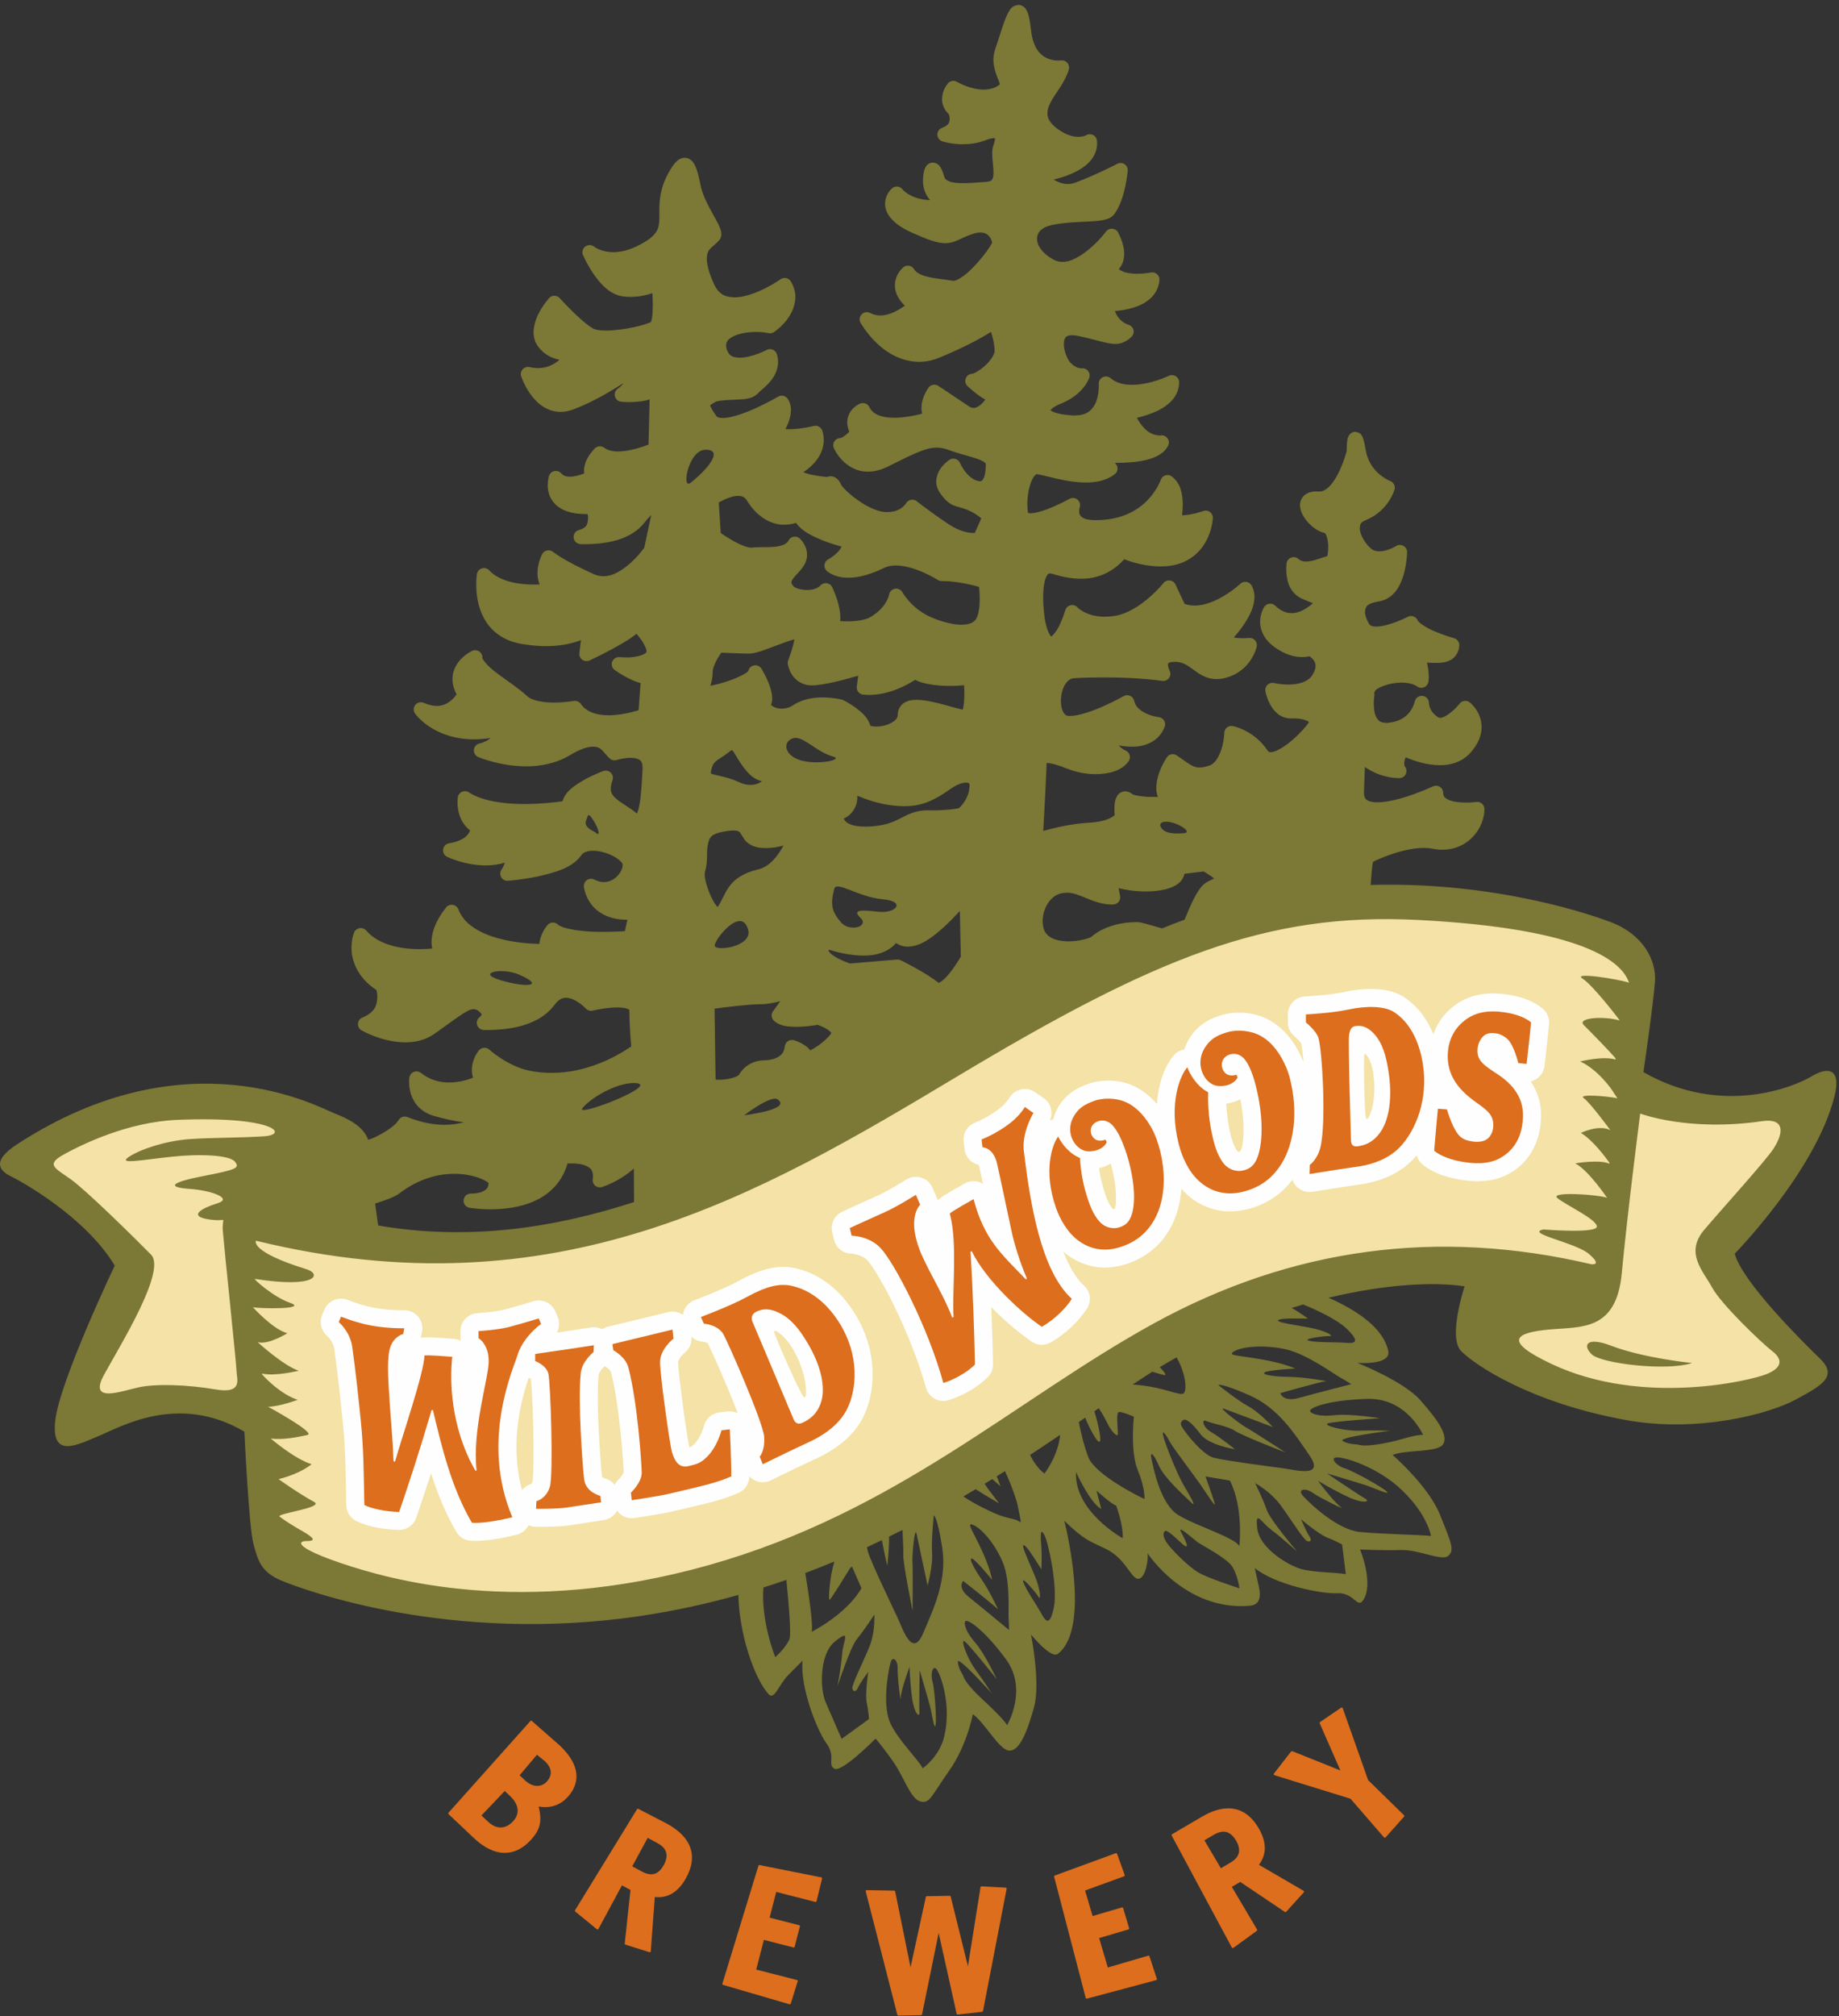 <svg width="229px" height="251px" viewBox="0 0 229 251" version="1.1" xmlns="http://www.w3.org/2000/svg" xmlns:xlink="http://www.w3.org/1999/xlink">
    <rect x="0" y="0" width="229" height="251" fill="#333333" stroke="none"/>
    <!-- Generator: Sketch 49.3 (51167) - http://www.bohemiancoding.com/sketch -->
    <desc>Created with Sketch.</desc>
    <defs></defs>
    <g id="Page-1" stroke="none" stroke-width="1" fill="none" fill-rule="evenodd">
        <g id="Camp-Can-Desktop" transform="translate(-606, -3211)">
            <g id="Logo" transform="translate(606, 3211)">
                <g>
                    <path d="M31.169,176.977 L31.847,177.374 L31.884,178.16 C31.888,178.165 32.027,181.113 32.236,184.317 C32.433,187.474 32.755,191.086 32.955,191.763 C33.229,192.814 33.443,193.554 33.765,194.055 C34.094,194.551 34.517,194.977 35.663,195.46 C37.666,196.282 49.513,200.733 66.081,200.73 C70.26,200.73 74.741,200.446 79.446,199.757 C104.704,196.04 123.367,182.993 139.406,171.731 C153.438,161.899 168.838,158.423 178.318,158.415 C179.916,158.415 181.349,158.511 182.602,158.709 L184.308,158.972 L183.765,160.608 C183.765,160.608 183.514,161.358 183.256,162.423 C182.998,163.48 182.752,164.839 182.755,165.872 C182.755,166.276 182.792,166.624 182.853,166.856 C182.911,167.091 182.982,167.174 182.985,167.174 C184.304,168.56 191.066,173.271 202.76,175.36 C204.749,175.722 206.742,175.875 208.671,175.875 C215.01,175.892 220.718,174.163 222.849,172.991 C223.849,172.453 224.72,171.985 225.314,171.574 C225.835,171.232 226.075,170.938 226.128,170.85 C226.121,170.831 226.109,170.801 226.083,170.757 C226.022,170.638 225.872,170.439 225.609,170.182 C224.429,169.037 221.985,166.624 219.697,164.025 C217.405,161.381 215.271,158.761 214.603,156.45 L214.39,155.649 L214.969,155.058 C214.972,155.054 215.569,154.448 216.532,153.361 C217.494,152.276 218.803,150.728 220.182,148.9 C222.941,145.249 225.948,140.443 227.019,136.133 C227.16,135.573 227.212,135.143 227.212,134.87 L227.212,134.833 C226.996,134.902 226.68,135.033 226.327,135.255 L225.568,134.011 L226.324,135.255 C224.785,136.171 220.86,137.892 215.609,137.905 C212.119,137.905 208.058,137.107 203.919,134.737 L203.059,134.244 L203.2,133.265 C203.2,133.254 204.457,124.595 204.624,122.104 C204.632,122.01 204.634,121.908 204.634,121.8 C204.617,119.863 203.424,117.48 200.1,116.179 C198.448,115.537 187.511,111.586 172.993,111.592 C163.221,111.592 151.842,113.367 140.5,119.096 C114.707,132.064 87.629,154.791 56.929,154.855 C53.607,154.857 50.245,154.589 46.848,154.004 L45.805,153.824 L45.649,152.783 C45.649,152.743 44.652,146.209 44.636,143.276 C44.612,142.376 44.317,141.906 43.696,141.346 C43.073,140.808 42.1,140.352 41.101,139.96 C40.344,139.652 38.734,138.81 36.07,137.969 C33.436,137.141 29.884,136.367 25.631,136.367 C19.39,136.373 11.636,138.009 2.94,143.668 C2.11,144.196 1.686,144.643 1.53,144.857 C1.63,144.934 1.794,145.037 1.988,145.131 C3.545,145.922 11.587,150.303 15.539,156.822 L15.939,157.487 L15.604,158.191 C15.604,158.197 13.917,161.73 12.157,165.88 C10.398,169.994 8.571,174.861 8.344,176.939 C8.303,177.288 8.283,177.582 8.283,177.822 C8.28,178.222 8.338,178.467 8.373,178.573 C8.385,178.573 8.397,178.574 8.412,178.574 C8.901,178.622 10.385,178.01 11.73,177.429 C13.319,176.794 17.313,174.513 22.386,174.513 C25.075,174.509 28.094,175.161 31.169,176.977" id="Fill-1" fill="#F4E2A6"></path>
                    <path d="M170.655,138.599 C170.518,138.904 170.313,139.528 170.118,139.226 C169.88,138.86 169.792,131.61 169.895,131.272 C169.999,130.935 170.743,131.939 170.992,133.498 C171.319,135.547 171.053,137.73 170.655,138.599 L170.655,138.599 Z M154.506,143.214 C154.104,144.003 153.477,142.212 153.264,141.348 C152.919,139.958 152.747,138.598 152.7,137.399 C153.359,137.313 153.946,137.12 154.452,136.844 C154.725,138.208 154.848,139.482 154.848,140.57 C154.853,141.728 154.764,142.709 154.506,143.214 L154.506,143.214 Z M138.813,150.45 C138.581,150.894 137.927,149.567 137.668,148.796 L137.686,148.851 C137.268,147.667 137.001,146.485 136.857,145.435 C137.395,145.31 137.88,145.115 138.302,144.858 C138.755,146.433 138.965,147.899 138.963,149.012 C138.966,149.626 138.97,150.154 138.813,150.45 L138.813,150.45 Z M192.331,132.705 C192.331,132.698 192.727,129.257 192.892,127.497 C192.961,126.773 192.676,126.063 192.124,125.586 C190.95,124.607 189.501,124.11 187.792,123.827 C187.15,123.73 186.526,123.675 185.914,123.675 C184.168,123.663 182.472,124.154 181.135,125.175 C180.058,125.943 179.045,127.17 178.485,128.75 C177.727,126.899 176.555,125.278 174.857,124.148 C173.562,123.308 172.165,123.139 170.725,123.117 C169.614,123.121 168.467,123.264 167.325,123.514 C166.53,123.689 165.276,123.838 164.273,123.925 C163.265,124.016 162.5,124.053 162.5,124.057 C161.3,124.118 160.362,125.104 160.365,126.303 L160.369,127.292 C160.373,127.964 160.673,128.596 161.195,129.021 C161.195,129.021 161.225,129.048 161.317,129.129 C161.456,129.25 161.676,129.463 161.842,129.655 C161.926,129.753 161.995,129.845 162.028,129.895 C162.03,129.898 162.03,129.898 162.031,129.9 C162.116,130.234 162.223,131.104 162.316,132.236 C161.569,130.323 160.293,128.271 158.058,126.995 C156.892,126.343 155.574,126.08 154.267,126.066 C153.585,126.069 152.902,126.144 152.207,126.357 C151.171,126.623 149.166,127.383 148.028,129.412 C147.788,129.815 147.604,130.234 147.474,130.658 C146.97,130.742 146.504,130.996 146.155,131.392 C145.151,132.588 144.273,134.563 144.067,137.446 C143.282,136.522 142.285,135.696 141.016,135.124 C140.062,134.701 139.03,134.539 138.004,134.532 C137.12,134.539 136.243,134.658 135.38,134.987 C134.407,135.316 132.532,136.186 131.583,138.192 C131.395,138.566 131.255,138.952 131.16,139.339 C131.01,139.381 130.864,139.44 130.726,139.512 C131.183,138.535 130.879,137.348 129.974,136.717 L128.902,135.974 C128.379,135.613 127.724,135.487 127.106,135.632 C126.49,135.775 125.958,136.173 125.65,136.728 L125.651,136.728 C125.571,136.855 125.149,137.474 124.423,138.037 C123.702,138.601 122.927,139.047 122.348,139.34 C122.058,139.489 121.816,139.598 121.654,139.664 C121.492,139.736 121.44,139.753 121.44,139.756 C120.469,140.117 119.873,141.089 119.997,142.12 L120.116,143.103 C120.231,144.06 120.945,144.818 121.856,145.022 C121.885,145.084 121.922,145.182 121.96,145.328 C122.007,145.519 122.18,146.318 122.408,147.375 C122.311,147.315 122.21,147.263 122.104,147.219 C121.46,146.949 120.725,146.989 120.12,147.337 C119.774,147.53 119.121,147.901 118.495,148.269 C117.826,148.678 117.35,148.932 116.794,149.383 C116.782,149.395 116.769,149.406 116.756,149.419 C116.729,149.312 116.693,149.209 116.648,149.107 L116.114,147.868 C115.852,147.263 115.341,146.807 114.711,146.612 C114.084,146.415 113.404,146.504 112.848,146.854 C112.845,146.858 112.256,147.23 111.487,147.675 C110.725,148.124 109.768,148.648 109.225,148.877 C108.182,149.329 104.887,150.85 104.873,150.853 C103.898,151.302 103.377,152.375 103.63,153.416 L103.861,154.361 C104.101,155.358 104.99,156.065 106.018,156.076 L106.018,156.081 C106.225,156.059 107.535,156.296 108.026,156.924 C108.565,157.481 110.095,159.95 111.501,162.905 C112.941,165.886 114.406,169.501 115.301,172.766 C115.46,173.34 115.839,173.825 116.36,174.123 C116.702,174.316 117.082,174.414 117.467,174.414 C117.669,174.414 117.871,174.387 118.071,174.332 C119.67,173.844 121.559,172.887 123.033,171.421 C123.442,170.993 123.669,170.412 123.656,169.82 C123.608,167.694 123.542,165.311 123.443,162.732 C125.263,164.599 127.148,166.125 128.478,167.042 C129.189,167.514 130.103,167.549 130.844,167.13 C132.765,166.011 134.371,164.454 135.376,162.881 C135.948,161.959 135.78,160.767 134.976,160.04 C134.033,159.215 133.14,157.703 132.399,155.804 C132.587,155.971 132.786,156.133 132.996,156.29 C134.221,157.188 135.809,157.812 137.587,157.809 C138.434,157.809 139.306,157.668 140.178,157.394 C142.768,156.593 144.727,154.861 145.842,152.699 C146.57,151.302 146.989,149.71 147.121,148.004 C147.348,148.263 147.596,148.515 147.862,148.756 C149.177,149.947 151.039,150.819 153.175,150.813 C153.842,150.813 154.524,150.731 155.212,150.569 C157.641,150.014 159.594,148.662 160.94,146.873 C161.064,147.246 161.287,147.582 161.591,147.846 C162.093,148.286 162.763,148.479 163.423,148.378 C163.423,148.374 165.604,148.032 166.696,147.857 C167.395,147.739 168.733,147.56 169.679,147.412 C171.643,147.091 174.034,146.314 175.92,144.386 C176.088,144.208 176.252,144.024 176.413,143.83 C176.529,144.27 176.778,144.67 177.133,144.97 C178.575,146.138 180.285,146.608 181.989,146.891 C182.668,146.996 183.343,147.054 184.011,147.057 C185.526,147.059 187.089,146.719 188.419,145.812 L188.42,145.814 C190.302,144.626 191.82,142.265 191.891,139.188 C191.894,139.061 191.897,138.945 191.897,138.844 C191.928,137.402 191.486,135.941 190.614,134.631 C191.511,134.419 192.221,133.669 192.331,132.705 L192.331,132.705 Z M100.089,173.913 C99.67,173.64 96.434,166.194 96.385,165.796 C96.336,165.395 97.523,166.074 98.508,167.582 C99.802,169.562 100.365,171.922 100.356,173.011 C100.356,173.39 100.432,174.135 100.089,173.913 L100.089,173.913 Z M90.629,175.717 L89.593,175.834 C88.655,175.937 87.89,176.608 87.663,177.523 C87.663,177.523 87.652,177.561 87.605,177.716 C87.47,178.182 86.976,179.31 86.43,179.803 C86.135,180.084 86.095,180.084 86.03,180.116 C86.005,180.131 85.945,180.152 85.845,180.182 C85.843,180.176 85.842,180.173 85.841,180.168 C85.83,180.164 85.679,179.371 85.539,178.462 C85.096,175.687 84.439,170.502 84.439,169.608 L84.439,169.598 L84.439,169.585 L84.436,169.585 C84.433,169.502 84.547,169.187 84.791,168.895 C84.909,168.744 85.042,168.609 85.137,168.524 C85.178,168.482 85.213,168.454 85.231,168.437 C85.851,167.961 86.183,167.194 86.102,166.42 L86.102,166.417 C86.493,166.79 87.014,167.02 87.571,167.042 L87.585,167.045 C87.673,167.055 87.853,167.099 87.981,167.156 C88.056,167.187 88.106,167.22 88.136,167.244 C88.274,167.515 88.645,168.289 89.045,169.189 C89.787,170.843 90.775,173.154 91.571,175.177 C91.673,175.433 91.772,175.685 91.866,175.931 C91.486,175.747 91.057,175.67 90.629,175.717 L90.629,175.717 Z M77.334,183.846 C77.242,183.961 77.151,184.065 77.094,184.125 C77.066,184.157 77.044,184.178 77.033,184.19 C76.825,184.381 76.66,184.607 76.541,184.855 C76.227,184.452 75.778,184.157 75.253,184.039 L75.255,184.034 C75.17,184.008 75.021,183.926 74.98,183.882 L74.967,183.868 C74.865,183.105 74.439,177.767 74.442,173.945 C74.442,172.826 74.48,171.826 74.553,171.169 C74.544,171.108 74.689,170.759 74.93,170.479 C75.041,170.341 75.16,170.219 75.241,170.141 C75.272,170.114 75.298,170.09 75.315,170.075 C75.365,170.104 75.6,170.253 75.786,170.436 C75.986,170.617 76.081,170.809 76.077,170.824 C77.119,174.773 77.625,182.037 77.661,183.297 C77.634,183.377 77.496,183.644 77.334,183.846 L77.334,183.846 Z M66.388,183.464 C66.375,183.802 66.355,184.088 66.331,184.285 C66.321,184.383 66.311,184.456 66.305,184.498 C66.304,184.5 66.303,184.501 66.303,184.502 C66.223,184.71 66.173,184.712 66.148,184.74 L66.147,184.741 C65.684,184.881 65.29,185.159 65.009,185.527 C64.508,183.677 64.312,181.87 64.312,180.161 C64.312,177.52 64.783,175.122 65.298,173.268 C65.481,172.605 65.662,172.031 65.83,171.534 C65.838,171.537 65.847,171.54 65.853,171.544 L65.854,171.542 C65.91,171.568 66.033,171.634 66.116,171.695 C66.167,172.208 66.258,173.543 66.311,174.984 C66.386,176.815 66.44,179.016 66.437,180.884 C66.44,181.876 66.422,182.778 66.388,183.464 L66.388,183.464 Z M106.516,163.644 C104.82,160.872 102.324,158.629 99.11,157.901 C98.602,157.786 98.063,157.721 97.521,157.721 C95.693,157.733 93.945,158.39 91.808,159.557 C91.019,159.993 89.644,160.598 88.516,161.061 C87.377,161.53 86.481,161.868 86.481,161.868 C85.895,162.086 85.434,162.536 85.194,163.114 C85.116,163.303 85.065,163.499 85.042,163.697 C85.039,163.695 85.036,163.693 85.035,163.692 C84.504,163.32 83.843,163.196 83.209,163.348 C83.206,163.35 80.643,163.971 79.515,164.247 C78.275,164.546 75.739,165.154 75.735,165.157 C75.46,165.223 75.209,165.338 74.987,165.49 C74.568,165.273 74.086,165.19 73.612,165.262 C73.609,165.262 71.594,165.565 70.32,165.762 C70.059,165.8 69.719,165.85 69.348,165.905 C69.671,165.315 69.722,164.589 69.444,163.941 L69.148,163.256 C68.695,162.2 67.507,161.656 66.406,162.003 C66.403,162.003 64.732,162.527 62.857,163.026 C62.379,163.157 61.468,163.294 60.743,163.368 C60.009,163.445 59.449,163.479 59.446,163.482 C58.255,163.553 57.33,164.532 57.336,165.725 L57.336,166.599 C57.337,166.712 57.346,166.821 57.362,166.928 C57.097,166.79 56.805,166.704 56.501,166.68 C55.806,166.626 54.217,166.497 53.225,166.494 C52.992,166.494 52.812,166.494 52.514,166.538 C52.476,166.544 52.44,166.551 52.404,166.558 C52.407,166.538 52.411,166.518 52.417,166.497 L52.554,165.782 C52.684,165.113 52.504,164.424 52.06,163.905 C51.616,163.387 50.963,163.094 50.283,163.117 C50.279,163.117 50.195,163.121 49.987,163.121 C49.429,163.121 48.078,163.083 46.56,162.807 C45.822,162.672 44.979,162.425 44.346,162.213 C43.712,162.003 43.316,161.838 43.313,161.841 C42.175,161.379 40.871,161.916 40.394,163.046 L40.109,163.719 C39.73,164.616 39.979,165.659 40.719,166.291 L40.719,166.292 C40.719,166.292 40.721,166.294 40.739,166.309 L40.739,166.309 C40.894,166.446 41.556,167.211 41.633,167.981 C42.046,170.915 42.403,174.235 42.683,177.041 C43.048,180.698 43.034,183.298 43.12,187.405 C43.137,188.205 43.583,188.937 44.289,189.322 C46.266,190.301 48.43,190.413 49.568,190.47 C49.629,190.467 49.699,190.475 49.886,190.462 C50.783,190.389 51.548,189.799 51.839,188.947 C52.408,187.276 53.027,185.423 53.675,183.416 C54.462,185.883 55.465,188.402 56.831,190.716 C57.207,191.355 57.871,191.764 58.617,191.815 C58.792,191.829 58.996,191.836 59.217,191.836 C61.546,191.815 64.269,191.073 64.36,191.062 C65,190.898 65.525,190.47 65.816,189.883 C65.816,189.881 65.818,189.881 65.818,189.879 C66.104,190.009 66.416,190.08 66.734,190.083 C66.737,190.083 66.876,190.086 67.1,190.086 C67.919,190.078 69.663,190.083 70.916,189.9 C72.247,189.704 75.194,189.248 75.194,189.245 C75.92,189.133 76.516,188.681 76.837,188.074 C76.964,188.251 77.118,188.41 77.293,188.545 C77.775,188.917 78.397,189.079 79,188.989 C79.041,188.978 82.336,188.494 83.717,188.175 C88.165,187.128 89.847,186.779 91.964,185.855 C92.777,185.496 93.308,184.691 93.308,183.805 L93.308,183.791 C93.543,184.051 93.837,184.256 94.172,184.385 C94.755,184.608 95.405,184.581 95.967,184.307 C95.971,184.307 98.107,183.267 99.163,182.754 C99.869,182.41 101.192,181.805 102.12,181.357 C103.989,180.428 106.153,178.968 107.44,176.53 C108.226,174.967 108.666,173.12 108.67,171.114 C108.67,168.732 108.03,166.118 106.516,163.645 L106.516,163.644 Z" id="Fill-3" fill="#FEFEFE"></path>
                    <path d="M219.427,139.579 C210.197,140.927 204.243,138.629 204.243,138.629 C204.243,138.629 202.619,151.302 201.95,158.51 C201.281,165.716 196.913,165.164 193.04,165.508 C188.709,165.893 187.009,166.902 193.262,169.834 C204.513,175.109 217.987,171.892 219.992,171.068 C221.997,170.244 221.997,169.216 220.662,168.187 C219.324,167.156 214.319,162.359 213.206,160.3 C212.092,158.241 209.766,155.993 212.217,153.111 C214.667,150.228 219.851,144.527 220.828,143.032 C222.251,140.854 222.113,139.186 219.427,139.579 L219.427,139.579 Z M198.139,157.391 C198.139,157.391 199.699,157.625 197.72,155.992 C195.817,154.613 189.935,153.541 192.189,153.063 C192.189,153.063 198.86,153.606 198.848,152.699 C198.834,151.791 195.018,150.039 193.938,149.162 C192.861,148.285 199.214,148.731 200.123,149.13 C200.123,149.13 197.811,145.691 196.159,144.836 C196.159,144.836 199.14,144.312 200.415,144.878 C200.418,144.841 200.421,144.797 200.418,144.759 C199.972,144.134 198.321,141.897 196.856,141.044 C196.856,141.044 199.103,139.949 200.533,140.705 C200.533,140.705 198.004,137.254 197.215,136.711 C196.423,136.166 200.134,136.456 201.411,136.733 C201.411,136.713 200.889,135.982 200.894,135.961 C200.663,135.515 198.85,133.067 196.768,132.149 C196.768,132.149 199.598,131.433 201.174,131.908 C201.175,131.868 201.183,131.814 201.183,131.771 C200.584,131.026 198.038,128.433 197.23,127.625 C196.304,126.693 199.732,126.467 201.67,127.044 C201.67,127.033 201.677,127.021 201.677,127.01 C201.376,126.6 198.347,122.652 197.064,121.832 C195.72,120.979 201.54,121.894 202.85,122.341 C202.019,119.813 197.422,115.595 176.545,114.53 C157.645,113.567 143.798,119.258 119.181,134.023 C94.56,148.791 69.239,163.605 31.868,154.463 C31.868,154.463 31.05,155.817 38.171,158.017 C40.078,158.608 39.468,160.435 31.757,159.219 C31.452,159.173 34.086,161.494 36.055,162.17 C38.538,163.022 32.474,162.942 31.485,162.742 C31.51,162.761 33.969,165.499 35.777,165.982 C35.777,165.982 33.403,167.475 32.081,167.092 C32.081,167.092 35.3,170.035 37.199,170.648 C37.199,170.648 34.217,171.381 32.623,171.002 C32.628,171.042 32.637,171.077 32.641,171.114 C33.104,171.631 34.926,173.548 37.068,174.277 C37.068,174.277 34.672,175.152 33.375,175.129 C33.375,175.129 39.393,178.397 38.284,178.65 C37.171,178.894 35.332,179.293 33.704,179.086 C33.704,179.086 36.643,181.621 38.795,182.286 C38.795,182.286 37.572,183.412 34.694,184.15 C34.694,184.15 37.271,185.994 39.099,186.974 C40.489,187.711 34.287,188.42 34.826,188.824 C36.043,189.737 37.736,190.663 37.736,190.663 C39.11,191.473 39.387,191.854 38.171,191.854 C36.954,191.854 36.844,192.719 42.592,194.648 C48.342,196.579 64.817,201.456 88.257,194.853 C111.697,188.246 126.403,174.26 143.651,164.776 C160.9,155.293 179.121,152.921 198.139,157.391 L198.139,157.391 Z M162.271,162.408 C161.802,162.545 161.331,162.686 160.855,162.833 C161.953,163.465 162.636,164.021 162.848,164.124 C163.084,164.23 160.073,164.027 159.311,164.284 C158.304,164.626 162.19,165.042 163.793,165.442 C165.398,165.83 166.089,166.387 165.599,166.335 C165.111,166.296 162.038,166.664 163.002,166.917 C163.964,167.166 166.427,167.069 167.566,167.174 C168.707,167.284 169.458,167.105 167.657,165.383 C166.559,164.339 164.208,163.183 162.271,162.408 L162.271,162.408 Z M163.14,175.683 C163.298,176.069 164.459,176.4 166.252,176.18 C168.035,175.962 171.836,176.565 171.836,176.565 C171.836,176.565 166.164,176.95 165.379,177.201 C164.598,177.452 167.428,178.174 169.258,178.114 C171.076,178.053 173.094,178.124 173.094,178.124 C173.094,178.124 166.511,178.953 167.193,179.391 C167.87,179.831 169.039,179.827 169.039,179.827 C169.858,180.147 171.787,179.821 173.15,179.526 C174.503,179.231 176.116,178.621 177.199,178.637 C177.199,178.637 175.207,174.006 170.233,174.157 C165.258,174.309 162.97,175.303 163.14,175.683 L163.14,175.683 Z M166.402,181.443 C165.586,181.536 166.464,182.513 167.447,182.797 C168.428,183.088 172.119,185.128 172.665,185.678 C173.199,186.231 171.145,185.253 170.074,184.908 C168.998,184.55 165.251,183.441 165.251,183.441 C165.251,183.441 169.352,186.22 170.016,186.579 C170.675,186.935 169.835,187.28 167.884,186.372 C165.928,185.459 164.111,184.351 164.111,184.351 C164.111,184.351 166.216,187.145 166.989,187.643 C167.763,188.148 164.314,186.468 163.427,185.827 C162.537,185.189 161.496,185.415 162.264,186.248 C163.378,187.464 166.679,190.464 169.32,190.723 C171.973,190.99 177.004,191.072 178.193,191.227 C178.193,191.227 177.808,188.652 174.645,185.581 C171.474,182.517 167.218,181.351 166.402,181.443 L166.402,181.443 Z M167.584,195.98 L167.126,192.282 C167.126,192.282 166.304,191.824 165.247,191.41 C164.192,190.998 162.016,189.154 162.016,189.154 C162.016,189.154 162.698,190.763 163.04,191.243 C163.385,191.731 163.205,192.007 162.767,191.86 C162.341,191.721 160.73,189.116 159.466,187.391 C158.207,185.672 156.299,184.647 156.299,184.647 C156.299,184.647 157.315,186.731 157.751,187.996 C158.188,189.259 161.528,193.159 161.528,193.159 C161.528,193.159 159.521,191.358 158.276,190.432 C157.032,189.502 156.267,187.842 156.566,190.322 C156.862,192.806 160.658,195.096 162.42,195.437 C164.185,195.783 166.409,195.751 167.584,195.98 L167.584,195.98 Z M159.788,182.797 C161.369,183.02 164.975,183.998 163.08,181.222 C161.18,178.451 159.205,175.296 155.544,173.689 C151.885,172.089 151.72,172.446 151.72,172.446 C151.72,172.446 154.069,174.326 155.437,175.07 C156.815,175.809 158.505,177.668 158.505,177.668 C158.505,177.668 153.414,175.741 152.44,175.39 C151.482,175.037 154.479,177.334 155.114,177.679 C155.755,178.017 160.084,180.831 160.084,180.831 C160.084,180.831 154.528,178.679 153.76,178.121 C153.002,177.575 150.735,177.182 150.18,176.899 C149.648,176.617 149.696,177.636 150.805,178.274 C151.916,178.914 153.78,180.426 153.78,180.426 C153.78,180.426 150.529,179.921 149.501,178.56 C148.475,177.188 147.689,176.563 147.34,176.79 C146.988,177.03 146.961,177.271 147.216,177.696 C147.731,178.566 149.808,181.116 151.101,181.471 C152.393,181.833 158.209,182.578 159.788,182.797 L159.788,182.797 Z M153.148,184.324 L150.112,183.811 C150.112,183.811 151.175,186.75 151.269,187.224 C151.369,187.703 150.352,186.089 149.502,184.854 C148.655,183.623 145.98,180.118 145.68,179.52 C145.384,178.914 144.634,177.744 144.836,178.704 C145.043,179.656 146.506,183.335 147.307,184.743 C148.119,186.15 149.154,187.844 148.305,187.028 C147.459,186.21 144.977,183.998 144.314,182.478 C143.651,180.952 143.151,180.559 143.396,181.671 C143.651,182.873 144.514,187.265 146.728,188.62 C148.943,189.976 153.669,191.371 154.332,192.477 C154.332,192.477 154.879,187.703 153.148,184.324 L153.148,184.324 Z M154.338,197.74 C154.338,197.74 154.144,196.188 153.475,195.08 C152.802,193.971 149.615,192.361 149.111,191.984 C148.6,191.603 146.565,189.753 147.049,190.689 C147.271,191.116 148.472,193.294 147.249,192.236 C146.591,191.67 145.347,190.351 145.051,190.625 C144.754,190.899 144.818,191.513 145.592,192.457 C146.365,193.395 147.993,194.995 149.146,195.719 C150.3,196.446 154.338,197.74 154.338,197.74 L154.338,197.74 Z M165.084,171.966 C164.6,171.96 159.432,173.441 159.432,173.441 C159.432,173.441 159.748,174.587 161.716,174.041 C163.68,173.498 168.265,172.325 168.265,172.325 C168.265,172.325 167.784,171.994 166.889,171.496 C166,170.999 162.767,168.599 160.153,167.994 C157.552,167.393 154.545,167.596 153.544,168.324 C152.88,168.807 154.435,168.742 157.285,169.27 C160.129,169.793 161.27,170.376 161.27,170.376 C161.27,170.376 157.678,170.573 157.432,170.894 C157.18,171.216 158.974,171.403 160.685,171.421 C162.4,171.446 165.579,171.971 165.084,171.966 L165.084,171.966 Z M147.405,173.455 C147.761,173.12 147.774,171.254 146.519,168.987 C145.82,169.379 145.121,169.787 144.425,170.208 C145.015,170.829 145.347,171.286 144.919,171.181 C144.462,171.068 143.982,170.928 143.497,170.774 C142.677,171.286 141.862,171.821 141.052,172.375 C144.814,172.594 146.956,173.878 147.405,173.455 L147.405,173.455 Z M141.667,182.991 C140.723,180.7 141.192,176.378 141.192,176.378 C141.192,176.378 139.723,175.721 139.327,175.795 C138.944,175.874 139.197,177.72 139.206,178.45 C139.21,179.174 138.27,177.976 137.954,177.307 C137.734,176.857 137.248,175.919 136.82,175.322 C136.639,175.45 136.456,175.576 136.274,175.703 C136.398,176.154 136.569,176.667 136.641,176.988 C136.807,177.684 137.214,179.429 136.9,179.492 C136.586,179.557 135.669,177.761 135.32,176.959 C135.265,176.834 135.203,176.671 135.139,176.492 C134.872,176.675 134.608,176.859 134.34,177.043 C134.606,178.484 135.063,180.229 135.537,181.443 C136.362,183.542 141.693,186.271 142.515,186.614 C142.515,186.614 142.616,185.284 141.667,182.991 L141.667,182.991 Z M138.988,187.438 C138.404,187.276 136.539,185.575 136.539,185.575 L137.135,187.863 C135.738,187.12 133.991,183.271 133.991,183.271 C133.751,188.183 139.809,191.506 139.809,191.506 C139.883,189.82 138.988,187.438 138.988,187.438 L138.988,187.438 Z M132.009,178.637 C130.78,179.471 129.532,180.305 128.266,181.136 C128.729,182.063 129.309,182.873 130.06,183.457 C130.06,183.457 131.782,181.235 132.009,178.637 L132.009,178.637 Z M130.044,191.088 C129.504,190.078 129.567,191.243 129.675,192.66 C129.769,194.079 129.659,195.063 129.687,195.317 C129.73,195.571 128.257,192.945 127.623,192.445 C126.79,191.792 128.558,195.267 129.102,196.826 C129.641,198.378 129.552,199.254 129.326,198.815 C129.093,198.389 127.11,196.024 127.423,196.961 C127.74,197.905 129.163,199.911 129.692,200.922 C130.225,201.933 130.785,202.463 131.245,200.021 C131.708,197.572 130.582,192.098 130.044,191.088 L130.044,191.088 Z M126.715,187.384 C126.607,186.813 125.993,184.987 125.142,183.149 C124.801,183.364 124.459,183.58 124.115,183.795 C124.428,184.499 124.572,185.031 124.572,185.031 L123.563,184.136 C123.248,184.332 122.934,184.527 122.616,184.721 C122.757,184.953 122.895,185.169 123.015,185.325 C123.71,186.246 124.407,187.165 124.407,187.165 C124.407,187.165 122.747,186.209 121.491,185.401 C120.985,185.703 120.478,186.004 119.968,186.303 C121.324,187.252 123.616,188.332 124.522,188.663 C125.627,189.061 126.601,189.117 126.955,189.459 C127.299,189.803 126.887,188.363 126.715,187.384 L126.715,187.384 Z M125.264,206.568 C122.477,202.789 120.432,201.517 120.21,201.841 C119.975,202.164 120.322,203.235 121.448,204.517 C122.589,205.787 124.115,209.045 124.115,209.045 C124.115,209.045 120.758,204.841 120.145,204.358 C119.521,203.882 120.417,206.443 121.451,207.835 C122.468,209.22 123.489,210.813 123.489,210.813 C123.489,210.813 119.289,206.134 119.285,206.881 C119.284,207.632 119.916,208.543 119.916,208.543 C120.082,209.342 121.383,210.669 122.353,211.574 C123.319,212.477 124.853,213.915 125.414,214.768 C125.414,214.768 128.041,210.357 125.264,206.568 L125.264,206.568 Z M116.627,207.818 C116.156,207.233 115.843,208.409 116.109,209.304 C116.382,210.204 116.652,214.085 116.496,214.773 C116.333,215.47 116.068,213.392 115.802,212.385 C115.536,211.381 114.521,207.927 114.521,207.927 C114.521,207.927 114.432,212.495 114.487,213.19 C114.537,213.875 113.856,213.4 113.584,211.438 C113.307,209.473 113.255,207.504 113.255,207.504 C113.255,207.504 112.159,210.533 112.161,211.381 C112.163,212.236 111.73,208.734 111.778,207.721 C111.826,206.713 111.137,206.026 110.88,207.035 C110.504,208.508 109.844,212.56 110.962,214.732 C112.077,216.908 114.421,219.142 114.901,220.145 C114.901,220.145 116.93,218.758 117.561,216.256 C118.551,212.322 117.109,208.398 116.627,207.818 L116.627,207.818 Z M124.229,200.344 C123.967,199.972 119.94,196.821 119.94,196.821 C119.94,196.821 119.145,197.627 120.662,198.837 C122.181,200.05 125.637,202.921 125.637,202.921 C125.637,202.921 125.661,202.391 125.594,201.466 C125.534,200.544 125.819,196.908 124.922,194.64 C124.029,192.378 122.242,190.207 121.082,189.814 C120.329,189.563 121.213,190.698 122.304,193.109 C123.404,195.524 123.523,196.672 123.523,196.672 C123.523,196.672 121.412,194.058 121.005,194.032 C120.598,194.008 121.408,195.45 122.313,196.751 C123.221,198.06 124.488,200.718 124.229,200.344 L124.229,200.344 Z M111.766,201.392 C112.452,202.869 113.603,206.5 114.963,203.316 C116.319,200.13 117.959,196.661 117.322,192.635 C116.683,188.602 116.281,188.663 116.281,188.663 C116.281,188.663 115.954,191.731 116.066,193.32 C116.188,194.913 115.509,197.404 115.509,197.404 C115.509,197.404 114.356,191.963 114.127,190.936 C113.893,189.917 113.558,193.786 113.624,194.512 C113.684,195.256 113.64,200.537 113.64,200.537 C113.64,200.537 112.423,194.582 112.485,193.609 C112.505,193.202 112.457,191.849 112.378,190.472 C111.826,190.753 111.27,191.03 110.709,191.305 C110.75,192.638 110.49,194.929 110.49,194.929 C110.49,194.929 110.096,193.279 109.814,191.745 C109.2,192.043 108.58,192.334 107.956,192.622 C108.022,192.932 108.077,193.18 108.094,193.23 C108.487,194.539 111.072,199.919 111.766,201.392 L111.766,201.392 Z M108.868,201.023 C108.868,201.023 107.597,202.988 106.731,204.027 C105.864,205.068 104.303,209.913 104.303,209.913 C104.303,209.913 104.767,207.301 104.878,205.778 C105,204.26 106.034,202.725 104.013,204.325 C101.997,205.904 102.106,210.256 102.799,211.881 C103.486,213.503 104.348,215.4 104.803,216.482 L108.214,214.013 C108.214,214.013 108.161,213.091 107.934,212.003 C107.702,210.92 108.112,208.146 108.112,208.146 C108.112,208.146 107.065,209.568 106.833,210.114 C106.605,210.66 106.26,210.66 106.141,210.223 C106.024,209.795 107.416,207.067 108.228,205.099 C109.037,203.142 108.868,201.023 108.868,201.023 L108.868,201.023 Z M101.056,203.163 C101.056,203.163 105.371,201.015 107.272,197.729 L106.103,195.039 C106.029,195.083 105.962,195.132 105.89,195.177 C105.364,196.036 103.62,198.863 103.329,199.152 C103.075,199.409 103.367,196.075 103.843,194.64 C103.857,194.562 103.867,194.489 103.878,194.414 C102.696,194.905 101.495,195.377 100.279,195.833 C100.749,198.737 101.311,202.639 101.056,203.163 L101.056,203.163 Z M97.922,196.689 C96.98,197.017 96.026,197.333 95.061,197.637 C94.745,201.919 96.54,206.309 96.54,206.309 C96.54,206.309 97.718,205.298 98.276,204.156 C98.583,203.524 98.176,199.346 97.922,196.689 L97.922,196.689 Z M16.072,144.013 C17.594,143.014 20.765,142.017 23.592,141.818 C26.418,141.619 29.548,141.673 32.809,141.472 C36.069,141.273 34.202,138.912 22.069,139.42 C15.953,139.677 10.329,142.416 7.976,143.709 C5.622,145.004 6.85,145.414 8.808,146.812 C10.765,148.211 16.852,154.203 18.809,156.201 C20.765,158.199 14.895,167.59 12.939,171.186 C10.982,174.781 15.112,173.184 17.287,172.715 C19.462,172.248 23.373,172.385 26.853,172.982 C30.331,173.583 29.462,171.585 29.462,170.787 C29.462,169.987 27.94,155.604 27.757,153.361 C27.575,151.118 28.592,152.206 25.983,151.807 C23.374,151.406 25.113,150.408 27.07,149.809 C29.027,149.209 26.418,148.211 23.592,148.01 C20.765,147.81 21.2,147.212 25.332,146.412 C29.462,145.613 29.897,145.414 29.245,144.613 C28.592,143.815 25.011,143.613 21.314,144.013 C17.619,144.413 14.551,145.011 16.072,144.013 L16.072,144.013 Z M46.716,149.84 C46.918,151.397 47.095,152.57 47.095,152.57 C58.096,154.453 68.683,152.987 78.952,149.653 L78.934,145.474 C78.023,146.279 76.718,147.177 74.988,147.776 C74.697,147.875 74.366,147.815 74.127,147.619 C73.886,147.42 73.766,147.11 73.811,146.803 C73.833,146.656 73.842,146.53 73.842,146.412 C73.811,145.676 73.584,145.472 73.085,145.187 C72.581,144.933 71.794,144.836 71.16,144.841 C70.978,144.841 70.813,144.847 70.668,144.856 C70.004,147.19 68.406,148.674 66.662,149.475 C64.755,150.361 62.676,150.55 61.086,150.557 C59.575,150.552 58.505,150.372 58.471,150.366 C58.006,150.287 57.684,149.86 57.732,149.397 C57.779,148.93 58.185,148.577 58.653,148.595 C58.653,148.595 58.679,148.598 58.743,148.598 C58.963,148.6 59.618,148.559 60.094,148.346 C60.572,148.096 60.802,147.933 60.836,147.28 C60.817,147.263 60.793,147.242 60.767,147.222 C60.604,147.091 60.305,146.911 59.91,146.75 C59.114,146.418 57.941,146.135 56.571,146.135 C54.564,146.14 52.134,146.721 49.671,148.617 C49.158,149.01 47.911,149.457 46.716,149.84 L46.716,149.84 Z M78.897,134.836 C76.692,134.845 73.596,136.656 72.535,137.953 C71.48,139.254 82.849,134.823 78.897,134.836 L78.897,134.836 Z M85.945,60.139 C87.042,59.361 90.598,55.99 87.864,55.99 C85.725,55.99 84.853,60.922 85.945,60.139 L85.945,60.139 Z M88.744,83.716 C88.744,84.4 88.586,84.978 88.453,85.371 C89.026,85.275 89.92,85.051 90.743,84.758 C91.854,84.396 92.976,83.802 93.179,83.554 C93.24,83.222 93.484,82.949 93.82,82.855 C94.207,82.749 94.619,82.912 94.825,83.255 C94.838,83.336 96.107,85.237 96.16,86.936 C96.16,87.195 96.125,87.472 96.005,87.755 C96.047,87.802 96.121,87.867 96.222,87.929 C96.478,88.093 96.897,88.229 97.357,88.225 C97.806,88.225 98.285,88.11 98.756,87.797 C99.944,87.007 101.309,86.833 102.432,86.829 C103.793,86.829 104.835,87.102 104.879,87.113 L105.056,87.182 C105.081,87.195 105.768,87.539 106.522,88.085 C107.23,88.626 108.073,89.267 108.379,90.343 C108.384,90.346 108.389,90.349 108.394,90.351 C108.511,90.401 108.784,90.457 109.109,90.454 C109.712,90.461 110.494,90.281 111.026,89.975 C111.58,89.656 111.794,89.339 111.794,88.993 C111.772,88.393 112.128,87.748 112.629,87.472 C113.117,87.187 113.622,87.131 114.135,87.125 C115.272,87.135 116.579,87.468 117.753,87.787 C118.614,88.032 119.475,88.268 119.886,88.351 C119.909,88.279 119.933,88.188 119.953,88.085 C120.046,87.625 120.082,86.947 120.082,86.35 C120.082,85.941 120.067,85.571 120.054,85.309 C119.512,85.369 118.932,85.398 118.339,85.398 C117.367,85.396 116.37,85.321 115.502,85.147 C114.93,85.018 114.41,84.885 113.955,84.637 C112.967,85.278 110.784,86.497 108.231,86.517 C107.98,86.517 107.734,86.503 107.492,86.479 C107.252,86.457 107.026,86.335 106.876,86.148 C106.727,85.958 106.657,85.714 106.69,85.475 L106.87,84.123 C105.266,84.594 102.609,85.313 101.085,85.332 C100.858,85.328 100.651,85.315 100.432,85.267 C99.403,85.032 98.773,84.326 98.476,83.755 C98.167,83.175 98.111,82.696 98.1,82.629 C98.084,82.484 98.103,82.336 98.156,82.197 C98.152,82.197 98.356,81.682 98.559,81.03 C98.712,80.556 98.853,79.993 98.914,79.589 C98.368,79.742 97.48,80.05 96.662,80.373 C95.367,80.841 94.252,81.335 93.327,81.373 C92.47,81.371 90.676,81.295 89.825,81.259 C89.701,81.427 89.549,81.651 89.394,81.911 C89.039,82.492 88.73,83.246 88.744,83.716 L88.744,83.716 Z M89.506,62.552 L89.746,66.355 C90.042,66.56 90.509,66.873 91.042,67.184 C91.931,67.724 93.086,68.207 93.518,68.18 C93.54,68.18 93.57,68.176 93.594,68.175 C94.521,68.076 95.589,68.165 96.497,68.066 C97.43,67.964 97.976,67.722 98.2,67.279 C98.329,67.032 98.568,66.865 98.843,66.818 C99.117,66.773 99.398,66.857 99.599,67.047 C99.652,67.124 100.465,67.794 100.503,69.065 C100.504,69.484 100.384,69.945 100.121,70.382 C99.757,70.961 99.3,71.38 98.981,71.757 C98.647,72.135 98.531,72.405 98.545,72.501 C98.551,72.573 98.559,72.715 98.86,73.044 C98.86,73.045 99.064,73.196 99.378,73.287 C99.695,73.384 100.104,73.453 100.51,73.45 C101.206,73.453 101.835,73.252 102.175,72.881 C102.377,72.664 102.672,72.564 102.963,72.609 C103.257,72.655 103.502,72.839 103.632,73.105 C103.647,73.165 104.622,75.072 104.647,76.869 C104.646,77.017 104.639,77.17 104.62,77.325 C104.892,77.343 105.199,77.356 105.525,77.356 C106.564,77.365 107.77,77.197 108.4,76.817 C110.3,75.692 110.645,74.308 110.703,74.072 L110.709,74.051 C110.763,73.669 111.057,73.364 111.438,73.293 C111.819,73.227 112.2,73.414 112.385,73.753 C112.388,73.753 112.436,73.851 112.582,74.062 C112.726,74.275 112.952,74.576 113.26,74.913 C113.88,75.587 114.826,76.392 116.135,76.928 C117.476,77.478 118.765,77.78 119.731,77.777 C120.789,77.76 121.315,77.48 121.582,76.992 C121.87,76.479 122.003,75.473 121.999,74.571 C121.999,73.985 121.956,73.446 121.915,73.068 C121.639,72.99 121.266,72.888 120.819,72.785 C119.837,72.561 118.526,72.34 117.256,72.34 C117.083,72.34 116.918,72.294 116.772,72.199 C116.768,72.201 116.08,71.751 115.051,71.294 C114.025,70.835 112.683,70.395 111.544,70.403 C110.991,70.403 110.497,70.498 110.079,70.706 C108.375,71.541 106.895,71.926 105.631,71.927 C104.596,71.927 103.691,71.658 103.008,71.128 C102.77,70.943 102.64,70.648 102.667,70.349 C102.691,70.046 102.871,69.776 103.139,69.636 C103.136,69.636 103.238,69.587 103.416,69.469 C103.596,69.35 103.837,69.18 104.069,68.974 C104.4,68.688 104.666,68.349 104.795,68.046 C104.221,67.896 103.391,67.651 102.526,67.316 C101.295,66.799 99.906,66.213 99.126,65.099 C98.742,65.22 98.25,65.323 97.674,65.326 C96.256,65.348 94.402,64.594 92.981,62.273 C92.693,61.85 92.439,61.761 91.931,61.736 C91.376,61.73 90.627,61.983 90.054,62.265 C89.842,62.366 89.657,62.467 89.506,62.552 L89.506,62.552 Z M93.162,115.735 C92.318,112.75 89.008,116.908 89.003,117.713 C88.999,118.517 93.765,117.868 93.162,115.735 L93.162,115.735 Z M96.831,136.868 C95.995,136.293 92.672,138.846 92.672,138.846 C92.672,138.846 98.661,138.129 96.831,136.868 L96.831,136.868 Z M96.331,127.033 C96.037,126.716 96.009,126.237 96.267,125.888 C96.267,125.888 96.702,125.302 97.162,124.642 L97.162,124.642 C96.432,124.841 95.57,125.024 94.67,125.026 C93.257,125.024 90.369,125.386 88.983,125.572 C89.013,127.566 89.089,132.761 89.107,134.402 C89.225,134.417 89.378,134.428 89.546,134.428 C90.025,134.43 90.639,134.35 91.139,134.215 C91.591,134.106 91.936,133.904 91.991,133.851 C92.764,132.488 94.112,132.016 95.078,132.007 C95.361,132.01 96.076,131.97 96.645,131.718 C97.223,131.437 97.612,131.13 97.732,130.258 C97.761,129.995 97.909,129.754 98.131,129.61 C98.356,129.468 98.636,129.425 98.887,129.506 C98.92,129.517 99.367,129.653 99.868,129.925 C100.17,130.117 100.6,130.333 100.879,130.773 C101.13,130.652 101.447,130.47 101.769,130.252 C102.429,129.806 103.127,129.188 103.472,128.698 C103.538,128.611 103.519,128.611 103.523,128.611 C103.518,128.611 103.519,128.611 103.512,128.598 C103.498,128.567 103.459,128.509 103.389,128.437 C103.251,128.299 103.001,128.128 102.733,127.986 C102.387,127.801 102.033,127.665 101.823,127.591 C101.349,127.672 100.24,127.837 99.123,127.839 C98.148,127.804 97.155,127.809 96.331,127.033 L96.331,127.033 Z M103.76,94.194 C101.538,93.597 99.931,91.428 98.653,91.946 C97.37,92.466 97.74,94.194 99.931,94.719 C102.115,95.239 105.036,94.544 103.76,94.194 L103.76,94.194 Z M103.883,110.652 C103.352,112.689 103.611,113.51 104.703,114.805 C105.799,116.105 108.263,115.331 107.169,114.289 C106.07,113.253 107.169,113.253 109.356,113.51 C111.547,113.772 112.917,112.213 109.905,111.952 C106.896,111.693 104.156,109.614 103.883,110.652 L103.883,110.652 Z M119.525,113.414 C118.92,114.067 118.244,114.768 117.543,115.415 C116.147,116.663 114.72,117.809 113.058,117.858 C112.543,117.87 112.025,117.707 111.574,117.403 C110.545,118.627 108.908,118.989 107.508,118.971 C105.755,118.963 104.069,118.499 103.247,118.234 C103.171,118.328 103.181,118.363 103.181,118.363 C103.187,118.363 103.198,118.486 103.439,118.707 C103.666,118.92 104.038,119.157 104.427,119.356 C104.999,119.65 105.582,119.862 105.854,119.954 L111.703,119.461 C111.727,119.459 111.752,119.458 111.778,119.458 C111.912,119.458 112.05,119.49 112.173,119.551 C112.2,119.569 115.251,121.054 116.88,122.362 C116.908,122.355 116.957,122.341 117.026,122.303 C117.145,122.242 117.302,122.13 117.473,121.98 C117.818,121.678 118.204,121.225 118.549,120.762 C119.044,120.097 119.453,119.428 119.645,119.102 L119.525,113.414 Z M106.757,99.111 C106.826,100.022 106.342,101.345 105.064,101.913 C105.111,102.026 105.183,102.143 105.294,102.256 C105.567,102.532 106.194,102.908 107.716,102.91 C107.823,102.91 107.929,102.91 108.033,102.908 C110.11,102.831 111.082,102.397 112.016,101.934 C112.93,101.476 113.932,100.873 115.515,100.882 L115.55,100.882 C115.573,100.882 115.606,100.882 115.646,100.884 C115.802,100.887 115.954,100.887 116.105,100.887 C117.902,100.887 118.996,100.703 119.402,100.616 C119.403,100.616 119.404,100.614 119.405,100.614 C119.427,100.597 119.449,100.575 119.476,100.55 C119.611,100.418 119.802,100.217 119.99,99.956 C120.365,99.434 120.724,98.705 120.73,97.784 L120.73,97.778 C120.724,97.573 120.681,97.541 120.659,97.514 C120.632,97.49 120.547,97.427 120.305,97.427 C119.918,97.419 119.19,97.631 118.319,98.251 C116.483,99.546 114.882,100.385 112.598,100.37 C112.136,100.37 111.649,100.337 111.127,100.278 C109.448,100.078 107.871,99.538 106.757,99.069 C106.757,99.085 106.757,99.098 106.757,99.111 L106.757,99.111 Z M88.114,105.298 C87.965,106.208 88.162,107.368 87.791,108.503 C87.782,108.523 87.758,108.637 87.758,108.806 C87.697,109.848 88.713,112.378 89.376,112.921 C89.887,112.149 90.15,111.313 90.77,110.42 C91.429,109.478 92.531,108.679 94.392,108.241 C95.799,107.938 96.884,106.546 97.567,105.26 C96.961,105.449 96.239,105.578 95.404,105.58 C95.244,105.58 95.084,105.574 94.922,105.565 C93.828,105.534 93.025,105 92.662,104.452 C92.295,103.906 92.171,103.612 92.041,103.545 C91.957,103.489 91.805,103.4 91.319,103.396 C90.928,103.396 90.339,103.467 89.521,103.665 C88.408,103.989 88.307,104.381 88.114,105.298 L88.114,105.298 Z M90.816,93.596 C90.101,94.176 89.506,94.464 89.196,94.73 C88.892,95.001 88.719,95.186 88.545,95.988 C88.52,96.106 88.514,96.191 88.514,96.242 C88.514,96.262 88.514,96.276 88.514,96.286 C88.573,96.319 88.738,96.39 88.997,96.452 C89.649,96.619 90.776,96.79 92.062,97.39 C92.564,97.626 93.03,97.718 93.45,97.718 C94.034,97.711 94.52,97.533 94.875,97.255 C94.247,97.133 93.606,96.736 93.021,96.06 C92.096,95.001 91.598,93.91 91.256,93.499 C91.206,93.434 91.17,93.394 91.145,93.371 C91.144,93.371 91.142,93.371 91.141,93.372 C91.079,93.403 90.967,93.469 90.818,93.591 L90.246,92.908 L90.816,93.596 Z M129.831,114.699 C129.831,114.785 129.834,114.861 129.841,114.945 C129.92,115.904 130.261,116.331 130.805,116.686 C131.356,117.03 132.194,117.198 133.052,117.193 C134.267,117.209 135.568,116.839 135.864,116.655 L135.876,116.655 C136.645,115.942 138.523,114.805 141.627,114.799 C142.091,114.799 143.58,115.259 144.71,115.581 C145.644,115.196 146.576,114.834 147.507,114.498 C148.114,113.035 149.063,110.652 150.075,109.957 C150.496,109.693 150.877,109.505 151.198,109.369 C151.024,109.232 150.828,109.091 150.641,108.97 C150.352,108.774 150.08,108.606 149.894,108.493 L147.5,108.782 C147.416,109.176 147.187,109.62 146.77,109.957 C146.215,110.418 145.42,110.722 144.232,110.882 C143.677,110.957 143.141,110.984 142.629,110.984 C141.308,110.983 140.148,110.783 139.295,110.575 L139.48,111.546 C139.527,111.8 139.463,112.058 139.307,112.263 C139.146,112.466 138.91,112.59 138.653,112.606 C138.555,112.612 138.456,112.615 138.358,112.615 C135.998,112.536 134.351,111.071 132.801,111.145 C132.677,111.145 132.558,111.152 132.425,111.17 C130.853,111.326 129.834,113.062 129.831,114.699 L129.831,114.699 Z M144.677,103.159 C145.289,103.976 147.268,103.735 147.268,103.735 C148.5,103.732 147.264,102.804 146.149,102.459 C145.032,102.108 144.043,102.349 144.677,103.159 L144.677,103.159 Z M64.644,121.338 C62.544,120.422 59.121,121.095 62.385,122.05 C65.647,123.004 67.904,122.768 64.644,121.338 L64.644,121.338 Z M73.878,102.117 C73.198,101.071 73.256,101.445 72.961,102.225 C72.679,103.015 74.085,103.584 74.085,103.584 C74.852,104.355 74.554,103.147 73.878,102.117 L73.878,102.117 Z M130.858,79.251 C130.861,79.251 130.866,79.253 130.87,79.253 L130.87,79.247 C130.87,79.247 130.867,79.249 130.858,79.251 L130.858,79.251 Z M228.437,136.487 C226.1,145.799 216.016,156.077 216.016,156.077 C216.938,159.55 224.3,166.883 226.627,169.138 C228.954,171.395 226.757,172.539 223.547,174.276 C220.34,176.009 211.456,178.418 202.501,176.797 C190.506,174.625 183.609,169.901 181.938,168.193 C180.268,166.483 182.377,160.147 182.377,160.147 C178.551,159.557 172.479,159.872 165.441,161.565 C168.654,162.982 172.233,165.192 172.867,168.18 C173.255,170.014 169.02,169.673 169.02,169.673 C169.02,169.673 174.769,171.938 176.861,174.314 C178.957,176.692 180.39,178.671 179.716,179.779 C179.044,180.886 175.105,180.439 173.411,181.136 C173.411,181.136 177.868,184.98 179.316,188.581 C180.766,192.182 181.135,193.002 180.349,193.696 C179.562,194.398 176.701,192.91 174.467,192.973 C172.228,193.042 169.363,192.907 169.363,192.907 C169.363,192.907 171.14,197.188 169.731,199.24 C169.015,200.292 168.595,198.241 166.53,198.351 C164.465,198.458 158.783,197.266 156.251,195.225 C156.251,195.225 156.395,195.862 156.776,197.616 C157.151,199.363 156.442,199.837 155.642,199.908 C147.591,200.606 142.907,193.383 142.907,193.383 C143.018,194.707 142.43,196.849 141.568,196.528 C140.703,196.2 140.074,194.001 137.749,192.859 C135.548,191.776 135.11,191.808 132.528,189.326 C132.528,189.326 135.984,202.633 131.729,205.899 C130.864,206.561 128.385,203.493 128.385,203.493 C128.385,203.493 129.611,209.534 128.752,212.579 C127.896,215.636 126.979,217.949 125.715,217.95 C124.448,217.95 122.642,214.45 121.14,213.414 C121.14,213.414 120.433,217.277 118.195,220.445 C115.954,223.619 115.784,224.611 114.58,224.267 C113.379,223.922 112.55,221.229 111.275,219.391 C109.997,217.554 109.031,216.447 109.031,216.447 C109.031,216.447 104.831,220.709 103.909,220.203 C102.988,219.694 104.131,218.705 102.912,217.038 C101.697,215.371 99.601,209.971 99.94,206.744 C99.94,206.744 99.487,207.212 98.215,208.476 C96.946,209.747 96.433,211.758 95.682,210.897 C93.866,208.827 92.03,203.313 91.947,198.567 C88.026,199.669 83.938,200.569 79.658,201.199 C55.935,204.693 37.781,197.905 35.108,196.809 C32.436,195.709 32.095,194.198 31.545,192.139 C30.994,190.082 30.427,178.231 30.427,178.231 C22.182,173.383 14.96,177.679 12.287,178.778 C9.615,179.876 6.299,181.706 6.894,176.766 C7.488,171.824 14.286,157.566 14.286,157.566 C10.691,151.546 2.734,147.116 1.35,146.442 C-0.035,145.767 -1.124,144.576 2.141,142.449 C23.228,128.722 39.565,137.781 41.642,138.606 C43.331,139.274 45.209,140.162 45.861,141.912 C47.34,141.409 48.97,140.297 49.388,139.771 C49.572,139.545 49.648,139.422 49.648,139.422 C49.878,139.057 50.337,138.914 50.736,139.072 C52.505,139.776 54.038,140.033 55.346,140.033 C56.25,140.035 57.056,139.911 57.761,139.718 C56.539,139.584 55.3,139.279 54.063,138.935 C52.723,138.572 51.865,137.72 51.443,136.866 C51.013,136.012 50.946,135.188 50.943,134.679 C50.943,134.378 50.971,134.183 50.974,134.148 C51.021,133.832 51.234,133.565 51.532,133.446 C51.829,133.33 52.168,133.379 52.418,133.577 C53.561,134.48 54.771,134.764 55.924,134.766 C57.11,134.768 58.209,134.443 58.899,134.175 C58.799,133.841 58.756,133.511 58.758,133.204 C58.777,131.745 59.598,130.832 59.648,130.753 C59.805,130.571 60.035,130.458 60.276,130.442 C60.517,130.427 60.758,130.511 60.938,130.679 C60.938,130.679 61.059,130.791 61.313,130.992 C61.569,131.197 61.942,131.477 62.401,131.773 C63.32,132.368 64.59,133.024 65.927,133.297 C66.875,133.488 67.799,133.572 68.696,133.572 C73.049,133.577 76.701,131.543 78.222,130.528 C78.373,130.43 78.5,130.343 78.606,130.267 C78.525,129.381 78.371,127.486 78.368,125.803 C78.34,125.683 78.426,125.763 78.178,125.613 C77.94,125.5 77.432,125.423 76.869,125.426 C75.475,125.423 73.814,125.813 73.811,125.818 C73.491,125.893 73.159,125.79 72.937,125.55 C72.937,125.55 72.875,125.481 72.734,125.35 C72.595,125.219 72.388,125.042 72.141,124.867 C71.648,124.514 71.003,124.213 70.486,124.221 C70.027,124.24 69.602,124.362 69.033,125.126 C66.787,128.122 62.351,128.194 60.79,128.239 C60.442,128.239 60.235,128.227 60.221,128.227 C59.84,128.205 59.511,127.947 59.408,127.583 C59.302,127.217 59.441,126.823 59.752,126.605 C59.752,126.603 59.752,126.605 59.772,126.589 C59.8,126.566 59.84,126.526 59.876,126.482 C59.951,126.392 59.977,126.31 59.97,126.303 C59.963,126.303 60.013,126.189 59.556,125.842 C59.323,125.68 59.186,125.646 59.007,125.641 C58.331,125.528 56.613,126.938 54.035,128.752 C52.909,129.515 51.641,129.775 50.467,129.772 C47.583,129.759 45.094,128.309 45.027,128.282 C44.727,128.11 44.553,127.786 44.575,127.443 C44.601,127.099 44.819,126.8 45.142,126.674 C46.77,126 46.944,125.051 46.988,124.143 C46.988,123.815 46.941,123.514 46.896,123.305 C46.893,123.292 46.89,123.279 46.886,123.266 C44.401,121.629 43.749,119.447 43.771,117.974 C43.774,116.89 44.065,116.166 44.09,116.096 C44.208,115.809 44.466,115.6 44.771,115.551 C45.08,115.498 45.388,115.61 45.596,115.842 C47.184,117.692 50.054,118.175 52.252,118.164 C52.847,118.164 53.386,118.131 53.825,118.09 C53.759,117.812 53.729,117.532 53.731,117.265 C53.783,114.945 55.538,113.035 55.565,112.957 C55.77,112.714 56.086,112.601 56.4,112.654 C56.711,112.707 56.972,112.921 57.085,113.217 C57.77,115.077 59.814,116.215 62.101,116.832 C64.024,117.354 66.019,117.489 67.164,117.518 C67.285,116.153 68.131,115.248 68.164,115.177 C68.318,114.994 68.537,114.882 68.775,114.861 C69.013,114.839 69.248,114.914 69.43,115.067 C70.036,115.692 72.92,116.06 75.165,116.012 C76.248,116.012 77.208,115.966 77.808,115.929 L78.128,114.503 L78.082,114.503 C75.76,114.523 74.282,113.518 73.551,112.478 C72.81,111.444 72.721,110.468 72.709,110.378 C72.679,110.054 72.83,109.739 73.102,109.554 C73.374,109.373 73.724,109.352 74.015,109.507 C74.459,109.736 74.845,109.819 75.198,109.819 C75.846,109.823 76.429,109.519 76.869,109.067 C77.312,108.626 77.544,108.031 77.534,107.715 C77.534,107.631 77.519,107.567 77.506,107.527 C77.508,107.429 77.003,106.883 76.264,106.535 C75.532,106.166 74.598,105.909 73.842,105.912 C73.074,105.92 72.601,106.13 72.342,106.531 C71.224,108.085 69.016,108.642 67.029,109.103 C65.041,109.523 63.279,109.652 63.255,109.654 C62.908,109.68 62.581,109.503 62.409,109.203 C62.239,108.901 62.258,108.528 62.46,108.246 C62.607,108.049 62.746,107.739 62.86,107.407 C62.05,107.651 61.237,107.743 60.475,107.743 C57.849,107.734 55.739,106.694 55.674,106.668 C55.321,106.499 55.122,106.117 55.181,105.73 C55.239,105.345 55.545,105.039 55.935,104.984 C57.848,104.662 58.359,103.881 58.532,103.383 C57.136,102.305 56.967,100.645 56.969,99.855 C56.969,99.516 57.003,99.295 57.005,99.259 C57.051,98.959 57.247,98.705 57.525,98.578 C57.801,98.453 58.124,98.477 58.379,98.643 C60.033,99.736 62.832,100.108 65.329,100.097 C67.333,100.097 69.125,99.885 70.047,99.757 C70.416,98.444 71.663,97.749 72.698,97.111 C73.924,96.426 75.1,96.005 75.126,95.995 C75.451,95.879 75.818,95.96 76.062,96.203 C76.305,96.446 76.387,96.81 76.272,97.137 C76.114,97.574 76.059,97.913 76.059,98.173 C76.073,98.791 76.308,99.101 76.919,99.597 C77.519,100.074 78.43,100.546 79.293,101.265 C79.3,101.271 79.307,101.277 79.314,101.281 C79.314,101.281 79.315,101.281 79.315,101.279 C79.436,101.04 79.568,100.564 79.664,99.978 C79.857,98.802 79.938,97.193 80.016,95.715 C80.02,95.664 80.02,95.613 80.02,95.559 C79.999,94.917 79.848,94.766 79.641,94.605 C79.425,94.445 78.994,94.343 78.511,94.346 C78.088,94.346 77.646,94.414 77.316,94.485 C76.989,94.554 76.8,94.616 76.8,94.616 C76.532,94.701 76.238,94.66 76.009,94.499 C75.061,93.678 75.004,92.98 73.853,92.958 C73.284,92.952 72.351,93.188 70.955,94.026 C69.187,95.078 67.252,95.408 65.515,95.408 C62.256,95.4 59.612,94.273 59.55,94.25 C59.192,94.096 58.973,93.73 59.009,93.344 C59.046,92.956 59.329,92.636 59.71,92.556 C60.244,92.447 60.712,92.189 61.104,91.877 C60.367,91.992 59.675,92.045 59.026,92.045 C54.001,92.045 51.751,88.947 51.678,88.831 C51.447,88.499 51.464,88.058 51.719,87.748 C51.977,87.439 52.406,87.339 52.776,87.501 C53.415,87.785 53.942,87.882 54.385,87.882 C55.646,87.896 56.462,87.015 56.855,86.444 C56.506,85.784 56.345,85.142 56.347,84.541 C56.347,83.302 57.012,82.405 57.594,81.865 C58.185,81.316 58.737,81.06 58.792,81.032 C59.066,80.905 59.394,80.927 59.652,81.089 C59.91,81.254 60.067,81.539 60.067,81.843 C59.96,81.982 60.719,82.988 61.95,83.857 C63.147,84.768 64.612,85.7 65.626,86.644 C66.177,87.204 67.659,87.487 68.99,87.466 C70.319,87.466 71.431,87.268 71.435,87.268 C71.779,87.204 72.126,87.349 72.328,87.637 C73.047,88.674 74.321,89.045 75.79,89.049 C76.843,89.051 77.926,88.847 78.73,88.641 C79.042,88.562 79.309,88.483 79.519,88.417 L79.769,85.032 C79.081,84.87 78.445,84.546 77.881,84.247 C77.13,83.834 76.566,83.432 76.549,83.417 C76.221,83.182 76.09,82.751 76.235,82.375 C76.381,81.997 76.763,81.763 77.166,81.806 C77.169,81.804 77.488,81.841 77.973,81.841 C78.892,81.882 80.281,81.586 80.487,81.199 C80.495,81.182 80.503,81.184 80.507,81.089 C80.544,80.815 80.126,79.971 79.621,79.349 C79.501,79.188 79.379,79.038 79.265,78.904 C79.054,79.075 78.819,79.239 78.564,79.423 C77.914,79.865 77.132,80.318 76.372,80.731 C74.856,81.555 73.424,82.22 73.415,82.225 C73.124,82.364 72.776,82.33 72.514,82.143 C72.253,81.952 72.11,81.634 72.148,81.316 L72.335,79.693 C71.347,80.081 69.913,80.443 68.001,80.443 C67.073,80.443 66.036,80.358 64.887,80.156 C62.49,79.745 60.986,78.372 60.221,76.883 C59.444,75.396 59.304,73.831 59.302,72.774 C59.302,72.013 59.38,71.514 59.382,71.478 C59.435,71.138 59.676,70.865 60.005,70.766 C60.33,70.664 60.683,70.757 60.919,71.004 C62.191,72.395 64.638,72.789 66.479,72.774 C66.734,72.774 66.973,72.769 67.196,72.758 C66.999,72.276 66.923,71.784 66.93,71.348 C66.938,70.032 67.485,69.052 67.514,68.985 C67.639,68.748 67.864,68.583 68.127,68.529 C68.39,68.475 68.662,68.542 68.87,68.712 C68.87,68.712 68.928,68.761 69.108,68.886 C69.287,69.012 69.573,69.205 69.977,69.448 C70.79,69.94 72.078,70.648 73.963,71.486 C74.366,71.663 74.744,71.734 75.128,71.734 C76.952,71.798 79.052,69.724 79.893,68.619 C80.046,68.425 80.158,68.272 80.23,68.172 L81.094,64.111 C80.823,64.376 80.509,64.727 80.152,65.185 C78.119,67.643 74.414,67.715 72.923,67.755 C72.525,67.755 72.283,67.742 72.27,67.738 C71.827,67.713 71.471,67.369 71.431,66.931 C71.389,66.489 71.674,66.089 72.104,65.983 C73.133,65.678 73.166,65.243 73.231,64.523 C73.233,64.343 73.214,64.161 73.185,63.997 C73.1,63.998 73.016,63.998 72.934,63.998 C71.143,64.002 69.91,63.543 69.141,62.774 C68.376,62.006 68.2,61.054 68.203,60.388 C68.206,59.747 68.349,59.304 68.366,59.248 C68.463,58.939 68.724,58.707 69.041,58.645 C69.358,58.583 69.688,58.697 69.898,58.939 C70.142,59.222 70.458,59.334 70.967,59.343 C71.507,59.348 72.177,59.16 72.684,58.962 C72.709,58.952 72.733,58.943 72.757,58.934 C72.73,58.798 72.717,58.666 72.721,58.537 C72.803,56.953 74.032,55.919 74.058,55.834 C74.374,55.505 74.888,55.468 75.248,55.748 C75.627,56.047 76.224,56.204 76.958,56.204 C77.905,56.206 79.007,55.944 79.848,55.67 C80.212,55.553 80.522,55.439 80.759,55.346 L80.892,49.731 C79.98,50.017 79.056,50.051 78.377,50.064 C77.774,50.064 77.359,50.017 77.337,50.013 C76.965,49.972 76.659,49.706 76.569,49.341 C76.477,48.979 76.623,48.599 76.933,48.39 C77.337,48.103 77.515,47.882 77.596,47.709 C76.262,48.588 73.879,50.042 71.356,50.986 C70.823,51.184 70.3,51.28 69.802,51.28 C67.959,51.266 66.726,50.042 65.994,48.989 C65.249,47.917 64.915,46.9 64.898,46.853 C64.795,46.548 64.867,46.209 65.086,45.972 C65.301,45.732 65.633,45.631 65.949,45.704 C66.331,45.79 66.678,45.827 67,45.827 C68.145,45.835 69.041,45.338 69.677,44.788 C68.812,44.63 67.808,44.198 67.042,43.192 C66.608,42.626 66.434,41.961 66.44,41.354 C66.502,39.074 68.34,37.202 68.366,37.119 C68.533,36.928 68.777,36.819 69.033,36.819 C69.29,36.819 69.53,36.928 69.702,37.119 C69.705,37.119 70.369,37.864 71.244,38.726 C72.11,39.583 73.217,40.558 73.893,40.922 C74.07,41.036 74.694,41.162 75.451,41.155 C76.51,41.155 77.85,40.972 78.971,40.726 C79.938,40.534 80.836,40.212 81.052,40.098 C81.057,40.085 81.064,40.071 81.07,40.052 C81.107,39.961 81.154,39.788 81.188,39.572 C81.259,39.144 81.287,38.554 81.287,37.965 C81.287,37.451 81.265,36.938 81.24,36.5 C80.546,36.735 79.603,36.958 78.522,36.963 C78.189,36.963 77.844,36.941 77.493,36.889 C75.806,36.604 74.71,35.245 73.891,34.08 C73.083,32.891 72.612,31.786 72.595,31.756 C72.432,31.379 72.552,30.936 72.884,30.69 C73.214,30.441 73.671,30.453 73.99,30.712 C73.99,30.712 74.001,30.729 74.097,30.791 C74.192,30.851 74.346,30.938 74.551,31.028 C74.96,31.207 75.573,31.395 76.379,31.395 C77.132,31.395 78.062,31.232 79.179,30.712 C80.739,29.982 81.429,29.346 81.743,28.822 C82.057,28.297 82.107,27.744 82.107,26.89 C82.107,26.697 82.105,26.488 82.105,26.268 C82.099,25.018 82.198,23.357 83.298,21.426 C83.568,20.951 83.81,20.579 84.072,20.274 C84.336,19.994 84.655,19.671 85.26,19.644 C85.712,19.642 86.082,19.914 86.267,20.149 C86.463,20.394 86.578,20.644 86.69,20.929 C86.903,21.492 87.068,22.211 87.256,23.136 C87.547,24.654 88.747,26.553 89.403,27.822 C89.612,28.28 89.805,28.596 89.829,29.15 C89.832,29.352 89.782,29.619 89.588,29.877 C88.674,30.904 88.043,30.883 88.016,32.202 C88.013,32.843 88.226,33.86 88.913,35.376 C89.535,36.68 90.308,36.98 91.454,37.018 C92.645,37.028 94.126,36.48 95.261,35.906 C96.405,35.336 97.189,34.773 97.192,34.77 C97.393,34.625 97.649,34.573 97.893,34.623 C98.136,34.673 98.352,34.824 98.478,35.035 C98.873,35.684 99.05,36.373 99.047,37.01 C98.958,39.725 96.43,41.263 96.397,41.342 C96.186,41.486 95.927,41.534 95.681,41.475 C95.306,41.389 94.762,41.326 94.182,41.326 C93.229,41.325 92.159,41.488 91.433,41.819 C90.684,42.181 90.424,42.504 90.418,42.994 C90.418,43.146 90.443,43.33 90.522,43.56 C90.824,44.347 91.227,44.488 92.1,44.536 C92.804,44.54 93.677,44.304 94.347,44.054 C95.017,43.808 95.463,43.568 95.465,43.568 C95.698,43.443 95.982,43.43 96.226,43.53 C96.471,43.63 96.662,43.836 96.74,44.092 C96.847,44.426 96.895,44.762 96.895,45.084 C96.828,47.321 94.768,48.449 94.389,48.979 C93.442,49.843 92.422,49.665 91.335,49.773 C90.286,49.789 89.177,49.92 89.05,50.059 C88.746,50.239 88.52,50.384 88.431,50.455 C88.444,50.513 88.476,50.612 88.548,50.754 C88.668,51 88.884,51.352 89.21,51.808 C89.274,51.908 89.456,52.035 89.991,52.04 C91.031,52.054 92.846,51.41 94.291,50.732 C95.751,50.056 96.886,49.384 96.889,49.382 C97.299,49.139 97.826,49.259 98.091,49.653 C98.392,50.102 98.498,50.609 98.495,51.065 C98.47,51.964 98.139,52.797 97.812,53.413 C97.974,53.429 98.149,53.437 98.329,53.434 C99.016,53.434 99.782,53.336 100.362,53.234 C100.942,53.131 101.325,53.034 101.325,53.03 C101.791,52.915 102.269,53.183 102.408,53.644 C102.523,54.033 102.575,54.416 102.575,54.784 C102.565,56.461 101.511,57.64 100.601,58.382 C100.41,58.533 100.221,58.67 100.043,58.794 C100.412,58.941 100.856,59.075 101.295,59.147 C101.983,59.287 102.63,59.353 102.978,59.38 C103.096,59.334 103.243,59.3 103.426,59.289 C104.111,59.304 104.535,59.831 104.746,60.362 C104.75,60.362 104.784,60.439 104.888,60.561 C104.989,60.686 105.135,60.849 105.317,61.026 C105.678,61.383 106.171,61.805 106.73,62.205 C107.834,63.009 109.218,63.691 110.192,63.743 C110.289,63.749 110.389,63.754 110.488,63.754 C112.1,63.744 112.691,62.842 112.811,62.685 L112.818,62.677 C112.943,62.442 113.167,62.278 113.431,62.225 C113.695,62.171 113.964,62.238 114.17,62.408 C114.176,62.408 115.592,63.569 118.12,65.256 C119.545,66.201 120.639,66.347 121.248,66.349 C121.296,66.349 121.343,66.349 121.386,66.347 L122.193,64.535 C122.149,64.496 122.101,64.455 122.049,64.414 C121.68,64.113 121.13,63.738 120.433,63.465 C119.702,63.174 119.322,63.148 118.742,62.92 C118.145,62.677 117.644,62.207 117.075,61.403 C116.743,60.945 116.579,60.421 116.581,59.933 C116.676,58.14 118.182,57.327 118.215,57.248 C118.438,57.099 118.721,57.055 118.979,57.131 C119.233,57.21 119.444,57.4 119.547,57.646 C119.549,57.646 119.584,57.737 119.682,57.926 C119.779,58.11 119.928,58.364 120.125,58.626 C120.513,59.163 121.081,59.689 121.703,59.854 C121.842,59.894 121.951,59.908 122.03,59.908 C122.283,59.881 122.307,59.873 122.512,59.476 C122.678,59.091 122.759,58.429 122.755,57.816 C122.743,57.711 122.762,57.719 122.611,57.573 C122.458,57.442 122.123,57.272 121.668,57.114 C120.756,56.788 119.419,56.503 118.086,56.003 C117.576,55.812 117.124,55.731 116.665,55.731 C115.23,55.706 113.47,56.648 110.525,58.107 C109.655,58.531 108.835,58.721 108.088,58.721 C106.578,58.726 105.477,57.947 104.82,57.237 C104.157,56.523 103.858,55.843 103.834,55.788 C103.71,55.511 103.739,55.196 103.904,54.94 C104.069,54.689 104.353,54.538 104.653,54.538 C104.653,54.532 104.762,54.524 104.933,54.422 C105.105,54.319 105.312,54.164 105.499,53.997 C105.593,53.913 105.682,53.829 105.76,53.752 C105.589,53.348 105.504,52.954 105.504,52.579 C105.503,51.734 105.938,51.106 106.317,50.765 C106.704,50.412 107.048,50.269 107.11,50.245 C107.545,50.064 108.05,50.254 108.257,50.68 C108.7,51.622 109.832,52.006 111.348,52.012 C112.416,52.014 113.562,51.808 114.426,51.598 C114.57,51.564 114.706,51.527 114.833,51.494 C114.766,51.249 114.737,51.006 114.74,50.778 C114.771,49.368 115.588,48.34 115.617,48.267 C115.898,47.875 116.433,47.778 116.836,48.04 C116.839,48.04 118.669,49.237 120.685,50.605 C120.892,50.743 121.049,50.778 121.218,50.782 C121.675,50.855 122.421,50.192 122.682,49.739 C121.585,49.142 120.532,48.101 120.483,48.076 C120.213,47.825 120.126,47.437 120.262,47.096 C120.395,46.755 120.725,46.531 121.094,46.531 L121.094,46.528 C121.116,46.522 121.156,46.512 121.207,46.494 C121.307,46.456 121.45,46.39 121.607,46.302 C121.926,46.119 122.31,45.847 122.661,45.527 C123.383,44.899 123.888,44.042 123.851,43.676 C123.855,42.979 123.651,42.105 123.436,41.427 C123.425,41.391 123.412,41.354 123.401,41.318 C122.335,41.998 120.345,43.124 117.055,44.497 C116.14,44.88 115.25,45.05 114.411,45.05 C109.72,44.954 107.231,40.236 107.16,40.193 C106.965,39.849 107.021,39.419 107.299,39.134 C107.576,38.848 108.004,38.781 108.357,38.966 C108.781,39.186 109.192,39.273 109.622,39.273 C110.712,39.293 111.918,38.611 112.671,38.057 C111.811,37.226 111.431,36.344 111.434,35.528 C111.466,34.099 112.41,33.355 112.474,33.283 C112.674,33.117 112.943,33.04 113.201,33.083 C113.462,33.128 113.689,33.283 113.823,33.507 C114.069,33.94 114.664,34.265 115.588,34.477 C116.498,34.693 117.625,34.778 118.678,34.955 C118.692,34.957 118.708,34.96 118.737,34.96 C118.98,35.009 119.903,34.524 120.73,33.724 C121.575,32.938 122.42,31.923 122.969,31.143 C123.266,30.737 123.48,30.355 123.542,30.222 C123.525,30.078 123.42,29.714 123.215,29.466 C122.969,29.171 122.689,28.961 122.08,28.95 C121.817,28.95 121.486,28.999 121.073,29.143 C120.32,29.398 119.847,29.641 119.367,29.861 C118.899,30.076 118.362,30.282 117.708,30.279 C116.692,30.266 115.623,29.88 113.602,28.982 C111.197,27.924 110.219,26.642 110.211,25.366 C110.241,24.145 111.015,23.519 111.076,23.445 C111.256,23.287 111.489,23.209 111.727,23.223 C111.965,23.24 112.188,23.347 112.344,23.527 C113.162,24.489 114.683,24.906 115.821,24.908 C115.101,24.124 114.917,23.121 114.933,22.443 C114.933,21.769 115.073,21.293 115.084,21.24 L115.086,21.24 C115.105,21.132 115.149,20.935 115.374,20.623 C115.482,20.487 115.746,20.246 116.164,20.242 C116.85,20.303 117.024,20.698 117.172,20.923 C117.318,21.188 117.434,21.498 117.568,21.957 C117.679,22.286 117.797,22.404 118.176,22.574 C118.551,22.728 119.174,22.809 119.928,22.805 C120.771,22.805 121.778,22.714 122.827,22.642 C123.367,22.587 123.451,22.474 123.541,22.362 C123.633,22.238 123.717,21.927 123.713,21.475 C123.717,20.822 123.56,19.972 123.554,19.143 C123.554,18.779 123.583,18.405 123.726,18.026 C123.843,17.703 123.895,17.426 123.895,17.274 C123.895,17.246 123.894,17.223 123.891,17.205 C123.869,17.203 123.835,17.2 123.793,17.2 C123.6,17.199 123.227,17.261 122.703,17.466 C121.71,17.845 120.733,17.96 119.897,17.96 C118.441,17.96 117.399,17.615 117.343,17.6 C116.978,17.483 116.733,17.143 116.727,16.764 C116.72,16.383 116.96,16.04 117.318,15.911 C118.235,15.53 118.207,15.244 118.258,14.819 C118.259,14.597 118.2,14.362 118.151,14.219 C117.56,13.664 117.293,12.947 117.304,12.34 C117.329,11.172 117.989,10.464 118.032,10.389 C118.313,10.05 118.805,9.969 119.184,10.197 C119.184,10.197 119.26,10.248 119.438,10.335 C119.616,10.428 119.878,10.55 120.19,10.674 C120.823,10.919 121.674,11.157 122.496,11.155 C123.007,11.155 123.508,11.067 123.963,10.854 C124.614,10.503 124.443,10.516 124.474,10.479 C124.576,10.249 123.746,9.089 123.7,7.466 C123.7,7.028 123.773,6.55 123.947,6.061 C124.434,4.693 124.96,2.698 125.542,1.581 C125.788,1.25 125.859,0.746 126.804,0.612 C127.246,0.611 127.579,0.895 127.72,1.098 C127.877,1.32 127.957,1.527 128.037,1.763 C128.181,2.237 128.283,2.846 128.378,3.712 C128.585,5.629 129.25,6.487 129.9,6.968 C130.558,7.446 131.327,7.541 131.769,7.538 C131.997,7.538 132.098,7.52 132.098,7.52 C132.387,7.478 132.683,7.577 132.886,7.79 C133.087,8.005 133.171,8.305 133.11,8.589 C133.084,8.717 132.849,9.679 131.67,11.39 C131.014,12.314 130.407,13.331 130.427,14.111 C130.444,14.674 130.632,15.239 131.639,16.008 C132.787,16.859 133.664,17.031 134.272,17.035 C134.829,17.037 135.177,16.872 135.245,16.842 C135.507,16.682 135.833,16.67 136.105,16.805 C136.383,16.942 136.567,17.21 136.599,17.519 C136.61,17.638 136.616,17.751 136.616,17.865 C136.622,18.98 136.023,19.887 135.296,20.506 C134.562,21.136 133.668,21.56 132.801,21.881 C132.246,22.082 131.699,22.24 131.212,22.36 C131.715,22.672 132.322,22.912 132.957,22.91 C133.274,22.91 133.608,22.853 133.975,22.714 C136.778,21.637 139.118,20.4 139.119,20.397 C139.412,20.242 139.763,20.26 140.037,20.441 C140.309,20.623 140.46,20.94 140.433,21.264 C140.399,21.33 140.195,24.668 138.758,26.664 C138.308,27.211 137.787,27.308 137.262,27.418 C136.73,27.512 136.128,27.545 135.455,27.583 C134.112,27.648 132.501,27.7 130.954,28.021 C129.575,28.342 129.152,29.008 129.131,29.729 C129.124,30.449 129.679,31.499 131.198,32.326 C131.563,32.521 131.913,32.6 132.291,32.6 C133.99,32.67 136.306,30.551 137.238,29.424 C137.557,29.056 137.729,28.828 137.729,28.828 C137.91,28.582 138.217,28.447 138.521,28.475 C138.828,28.499 139.104,28.683 139.244,28.961 C139.77,29.993 139.99,30.857 139.992,31.6 C139.995,32.485 139.671,33.099 139.314,33.504 C139.463,33.627 139.65,33.73 139.884,33.823 C140.37,34.011 141.024,34.087 141.627,34.082 C142.548,34.082 143.306,33.926 143.306,33.926 C143.58,33.87 143.871,33.946 144.079,34.134 C144.289,34.319 144.402,34.593 144.379,34.871 C144.208,36.895 142.526,37.887 141.126,38.303 C140.291,38.558 139.468,38.677 138.835,38.729 C139.312,40.015 140.237,40.317 140.454,40.414 C140.477,40.422 140.477,40.42 140.477,40.42 C140.8,40.493 141.055,40.741 141.139,41.059 C141.223,41.38 141.128,41.716 140.885,41.942 C140.338,42.479 139.624,42.84 138.878,42.824 C137.729,42.795 136.677,42.326 134.242,41.822 C133.942,41.757 133.693,41.733 133.493,41.733 C132.963,41.744 132.816,41.87 132.695,41.998 C132.576,42.135 132.479,42.419 132.479,42.824 C132.453,43.641 132.957,44.824 133.263,45.116 C133.932,45.837 134.481,45.849 134.642,45.857 L134.684,45.857 L134.684,45.858 C134.984,45.82 135.281,45.939 135.477,46.168 C135.677,46.403 135.74,46.724 135.646,47.017 C135.606,47.175 134.875,49.163 132.022,50.293 C131.328,50.56 130.906,50.924 130.813,51.07 C130.863,51.116 130.961,51.186 131.125,51.26 C131.551,51.459 132.375,51.653 133.588,51.716 C133.678,51.721 133.768,51.723 133.856,51.723 C135.346,51.693 135.901,51.12 136.338,50.353 C136.75,49.574 136.832,48.56 136.828,48.093 C136.828,47.906 136.822,47.816 136.822,47.816 C136.801,47.459 136.993,47.125 137.316,46.966 C137.639,46.805 138.022,46.853 138.296,47.083 C138.989,47.674 139.921,47.909 140.956,47.909 C142.058,47.911 143.228,47.635 144.105,47.35 C144.982,47.065 145.542,46.794 145.546,46.791 C145.82,46.656 146.148,46.676 146.411,46.839 C146.672,47 146.831,47.288 146.831,47.597 C146.837,48.646 146.319,49.525 145.663,50.126 C145.003,50.738 144.205,51.144 143.432,51.45 C142.758,51.713 142.101,51.892 141.57,52.012 C142.72,54.16 143.962,54.173 144.377,54.216 C144.436,54.216 144.477,54.211 144.5,54.211 L144.505,54.211 C144.836,54.152 145.175,54.286 145.378,54.558 C145.579,54.827 145.609,55.187 145.458,55.488 C144.892,56.558 143.807,56.994 142.681,57.275 C141.533,57.546 140.234,57.621 139.011,57.625 C138.942,57.625 138.876,57.622 138.81,57.622 C138.9,57.692 138.978,57.778 139.037,57.881 C139.261,58.263 139.169,58.754 138.819,59.03 C137.774,59.847 136.481,60.069 135.225,60.072 C132.773,60.067 130.158,59.187 129.168,59.038 C129.139,59.035 129.13,59.035 129.13,59.035 C129.082,59.038 129.029,59.038 128.877,59.182 C128.738,59.326 128.558,59.609 128.412,59.976 C128.11,60.717 127.926,61.793 127.93,62.763 C127.93,63.138 127.956,63.495 128.007,63.817 C128.009,63.833 128.011,63.845 128.013,63.852 C128.046,63.867 128.158,63.898 128.34,63.898 C129,63.912 130.293,63.484 131.316,63.021 C132.353,62.566 133.16,62.112 133.162,62.109 C133.488,61.925 133.894,61.964 134.179,62.205 C134.466,62.448 134.573,62.838 134.443,63.19 C134.449,63.19 134.437,63.205 134.419,63.29 C134.399,63.379 134.379,63.506 134.379,63.637 C134.384,63.903 134.437,64.122 134.632,64.306 C134.828,64.496 135.306,64.761 136.438,64.761 C142.19,64.753 144.049,60.87 144.469,59.933 C144.522,59.801 144.537,59.755 144.537,59.755 C144.622,59.482 144.836,59.269 145.11,59.18 C145.383,59.094 145.68,59.143 145.911,59.31 C147.122,60.233 147.268,61.682 147.283,62.819 C147.283,63.311 147.244,63.771 147.196,64.148 C147.765,64.142 148.434,64.017 148.947,63.886 C149.477,63.754 149.83,63.624 149.83,63.624 C150.112,63.521 150.428,63.569 150.668,63.744 C150.91,63.921 151.047,64.208 151.033,64.507 C151.012,64.581 150.884,68.568 147.172,70.067 C146.288,70.404 145.374,70.521 144.505,70.521 C142.612,70.516 140.887,69.968 139.992,69.628 C138.465,71.323 136.569,72.071 134.599,72.053 C133.442,72.053 132.263,71.817 131.055,71.447 C130.918,71.404 130.817,71.391 130.752,71.391 C130.545,71.402 130.436,71.441 130.188,72.041 C129.987,72.609 129.897,73.51 129.9,74.364 C129.9,75.747 130.096,77.014 130.099,77.03 C130.105,77.03 130.172,77.542 130.346,78.113 C130.479,78.637 130.788,79.161 130.894,79.247 C131.075,79.176 131.685,78.463 132.015,77.655 C132.414,76.799 132.655,75.972 132.655,75.972 C132.746,75.656 133,75.419 133.322,75.349 C133.641,75.275 133.973,75.385 134.188,75.631 L134.205,75.647 C134.228,75.67 134.269,75.709 134.331,75.763 C134.454,75.865 134.654,76.01 134.927,76.162 C135.484,76.461 136.341,76.776 137.582,76.776 C137.918,76.776 138.289,76.753 138.688,76.698 C141.019,76.402 143.396,74.245 144.371,73.165 C144.701,72.812 144.867,72.597 144.867,72.597 C145.06,72.354 145.366,72.228 145.675,72.266 C145.981,72.299 146.249,72.491 146.381,72.774 L147.51,75.183 C147.917,75.326 148.333,75.388 148.76,75.388 C150.75,75.415 153.02,73.885 153.967,73.092 C154.286,72.833 154.45,72.677 154.45,72.677 C154.648,72.486 154.924,72.4 155.195,72.44 C155.467,72.478 155.708,72.64 155.845,72.877 C156.108,73.334 156.215,73.839 156.213,74.315 C156.186,75.821 155.324,77.17 154.542,78.252 C154.222,78.683 153.907,79.06 153.642,79.362 C153.958,79.433 154.373,79.462 154.726,79.461 C155.181,79.461 155.517,79.423 155.517,79.423 C155.803,79.39 156.087,79.499 156.28,79.711 C156.473,79.923 156.551,80.217 156.493,80.498 C156.471,80.592 155.83,83.565 152.546,84.41 C152.173,84.505 151.821,84.546 151.486,84.546 C150.116,84.542 149.21,83.808 148.507,83.297 C147.772,82.765 147.235,82.402 146.303,82.397 C145.716,82.397 145.519,82.531 145.489,82.561 C145.46,82.592 145.444,82.601 145.435,82.757 C145.433,82.888 145.481,83.09 145.534,83.239 C145.588,83.389 145.63,83.464 145.63,83.464 C145.789,83.761 145.767,84.121 145.577,84.398 C145.383,84.672 145.05,84.817 144.716,84.768 C142.459,84.454 139.8,84.333 137.426,84.335 C136.062,84.335 134.793,84.372 133.747,84.437 C133.297,84.464 132.944,84.714 132.612,85.251 C132.293,85.775 132.103,86.55 132.106,87.262 C132.103,87.828 132.226,88.347 132.406,88.662 C132.596,88.988 132.742,89.078 132.972,89.114 C133.051,89.122 133.143,89.127 133.247,89.127 C134.275,89.141 136.023,88.546 137.419,87.914 C138.827,87.291 139.915,86.669 139.915,86.669 C140.162,86.528 140.459,86.513 140.719,86.626 C140.982,86.74 141.169,86.969 141.235,87.247 C141.439,88.411 142.987,89.032 143.867,89.207 C144.14,89.269 144.289,89.283 144.289,89.283 C144.569,89.311 144.817,89.468 144.962,89.707 C145.108,89.948 145.131,90.237 145.029,90.5 C144.265,92.453 142.364,92.992 140.921,92.963 C140.344,92.962 139.795,92.895 139.318,92.807 C139.611,93.163 139.969,93.344 140.103,93.41 C140.124,93.422 140.124,93.421 140.124,93.421 C140.382,93.515 140.579,93.721 140.663,93.984 C140.747,94.245 140.707,94.526 140.556,94.753 C139.679,95.98 138.115,96.36 136.456,96.382 C135.301,96.382 134.064,96.161 132.908,95.701 C131.683,95.203 130.777,94.987 130.379,94.996 C130.362,94.996 130.346,94.996 130.33,94.996 C130.309,96.144 130.041,101.079 129.912,103.448 C131.246,103.072 133.461,102.538 135.659,102.421 C137.665,102.303 138.494,101.764 138.798,101.487 C138.784,101.287 138.771,101.03 138.771,100.755 C138.807,100.199 138.731,99.66 139.183,98.984 C139.344,98.753 139.721,98.506 140.116,98.516 C140.519,98.525 140.789,98.694 141.005,98.858 C141.072,99.006 142.564,99.257 143.763,99.215 C143.904,99.215 144.044,99.213 144.181,99.212 C144.04,98.829 143.978,98.431 143.989,98.062 C144.023,96.088 145.272,94.358 145.295,94.289 C145.567,93.881 146.117,93.772 146.527,94.037 C147.853,94.927 148.482,95.576 149.393,95.549 C149.696,95.549 150.072,95.487 150.565,95.315 C151.689,95.015 152.315,92.92 152.407,91.804 C152.45,91.446 152.454,91.242 152.454,91.242 C152.46,90.976 152.586,90.732 152.792,90.565 C153.001,90.401 153.269,90.338 153.531,90.393 C153.631,90.421 156.17,90.928 157.838,93.43 C157.989,93.624 158.003,93.618 158.23,93.641 C158.693,93.683 159.834,93.085 160.783,92.256 C161.748,91.455 162.628,90.466 162.911,90.038 C162.96,89.963 162.981,89.919 162.99,89.895 C162.957,89.858 162.848,89.776 162.676,89.702 C162.317,89.546 161.711,89.433 161.098,89.436 C161.007,89.436 160.935,89.439 160.843,89.446 C160.798,89.447 160.761,89.447 160.738,89.447 C159.339,89.433 158.527,88.413 158.135,87.645 C157.718,86.846 157.584,86.12 157.575,86.072 C157.515,85.774 157.613,85.468 157.835,85.258 C158.057,85.048 158.368,84.966 158.665,85.038 C158.665,85.038 158.838,85.079 159.162,85.13 C159.484,85.178 159.938,85.225 160.428,85.225 C161.652,85.228 162.934,84.912 163.471,83.959 C163.747,83.493 163.816,83.151 163.819,82.899 C163.839,82.362 163.405,81.937 163.071,81.707 C162.84,81.761 162.535,81.804 162.163,81.804 C161.264,81.81 159.991,81.526 158.634,80.507 C157.361,79.573 156.901,78.359 156.916,77.413 C156.924,76.343 157.375,75.651 157.42,75.569 C157.567,75.345 157.802,75.193 158.068,75.163 C158.338,75.131 158.602,75.22 158.797,75.404 C159.567,76.133 160.212,76.328 160.826,76.338 C161.776,76.367 162.797,75.709 163.5,75.097 C163.101,74.948 162.621,74.755 162.073,74.509 C160.285,73.644 160.187,71.74 160.168,70.837 C160.168,70.433 160.203,70.165 160.21,70.133 C160.254,69.803 160.48,69.527 160.798,69.414 C161.111,69.303 161.465,69.376 161.709,69.605 C161.947,69.823 162.211,69.907 162.615,69.913 C163.059,69.915 163.623,69.77 164.141,69.598 C164.561,69.476 164.877,69.325 165.275,69.246 C165.341,68.981 165.394,68.557 165.392,68.123 C165.415,67.36 165.182,66.542 165.007,66.402 C164.958,66.349 164.958,66.36 164.949,66.355 C164.125,66.167 163.458,65.653 162.9,65.058 C162.362,64.44 161.91,63.767 161.883,62.895 C161.869,62.456 162.078,61.909 162.511,61.592 C162.934,61.278 163.435,61.179 163.984,61.177 C164.068,61.177 164.17,61.177 164.254,61.188 L164.327,61.188 C164.883,61.212 165.565,60.693 166.17,59.759 C166.765,58.854 167.22,57.685 167.469,56.911 C167.584,56.558 167.657,56.294 167.69,56.165 C167.693,55.919 167.704,55.338 167.763,54.884 C167.824,54.656 167.738,54.56 168.048,54.104 C168.145,53.981 168.396,53.767 168.767,53.763 C169.5,53.857 169.546,54.228 169.635,54.323 C169.71,54.471 169.75,54.59 169.795,54.743 C169.879,55.036 169.963,55.433 170.064,56.017 C170.439,58.235 171.978,59.296 172.732,59.702 C172.975,59.834 173.094,59.873 173.094,59.873 C173.536,60.033 173.778,60.508 173.651,60.956 C173.616,61.059 172.885,63.643 170.005,64.784 C169.429,65.046 169.361,65.239 169.322,65.729 C169.299,66.393 169.845,67.504 170.657,68.238 C170.984,68.537 171.327,68.636 171.765,68.641 C172.476,68.653 173.337,68.272 173.679,68.076 C173.794,68.014 173.838,67.985 173.838,67.985 C174.117,67.806 174.473,67.797 174.758,67.956 C175.047,68.116 175.223,68.423 175.219,68.75 C175.215,68.792 175.201,70.078 174.802,71.486 C174.42,72.842 173.599,74.604 171.62,74.89 C170.162,75.146 170.036,75.544 169.977,76.173 C169.971,76.58 170.154,77.153 170.537,77.734 C170.624,77.871 170.825,77.999 171.372,78.007 C172.076,78.012 173.102,77.72 173.904,77.408 C174.71,77.099 175.294,76.794 175.294,76.794 C175.51,76.681 175.764,76.659 175.995,76.738 C176.224,76.813 176.415,76.98 176.518,77.2 C176.581,77.489 177.755,78.271 178.884,78.696 C180.01,79.163 181.056,79.448 181.058,79.448 C181.471,79.56 181.745,79.949 181.718,80.373 C181.685,81.184 181.194,81.907 180.58,82.197 C179.979,82.5 179.382,82.528 178.849,82.533 C178.412,82.533 178.004,82.502 177.698,82.493 C177.871,83.245 177.917,83.837 177.917,84.247 C177.917,84.628 177.878,84.85 177.869,84.904 C177.811,85.21 177.588,85.471 177.293,85.578 C176.992,85.683 176.659,85.626 176.415,85.425 C176.407,85.417 176.391,85.408 176.372,85.396 C176.313,85.359 176.207,85.3 176.055,85.242 C175.753,85.12 175.261,84.982 174.546,84.982 C174.1,84.982 173.57,85.036 172.948,85.183 C170.923,85.736 171.184,86.264 171.126,86.295 C171.154,86.413 171.156,86.535 171.137,86.653 C171.141,86.657 171.067,87.048 171.067,87.607 C171.062,88.18 171.156,88.881 171.399,89.316 C171.661,89.747 171.858,89.965 172.615,89.996 C172.698,89.996 172.794,89.99 172.885,89.985 C175.468,89.73 175.997,87.878 176.146,87.429 C176.162,87.371 176.162,87.37 176.162,87.37 C176.248,86.888 176.701,86.566 177.185,86.644 C177.633,86.713 177.948,87.102 177.937,87.544 C177.948,87.596 177.937,88.549 179.063,89.288 C179.155,89.345 179.215,89.362 179.33,89.364 C179.813,89.446 181.067,88.442 181.519,87.878 C181.682,87.698 181.763,87.596 181.763,87.596 C181.911,87.404 182.127,87.285 182.365,87.26 C182.604,87.231 182.841,87.299 183.026,87.449 C183.094,87.519 184.468,88.562 184.497,90.518 C184.503,91.487 184.103,92.592 183.139,93.679 C182.076,94.886 180.611,95.275 179.296,95.266 C177.582,95.257 175.972,94.684 175.031,94.276 C174.899,94.634 174.865,94.892 174.865,95.063 C174.867,95.315 174.924,95.398 174.933,95.412 C175.148,95.665 175.201,96.022 175.07,96.335 C174.929,96.662 174.607,96.876 174.246,96.876 C172.409,96.86 170.954,96.171 169.961,95.491 C169.934,96.208 169.897,97.205 169.845,98.587 C169.845,98.62 169.842,98.648 169.842,98.672 C169.863,99.263 169.996,99.424 170.206,99.593 C170.427,99.761 170.893,99.891 171.529,99.885 C172.788,99.891 174.563,99.409 175.968,98.903 C177.38,98.404 178.428,97.905 178.43,97.905 C178.708,97.771 179.033,97.793 179.295,97.955 C179.555,98.121 179.711,98.406 179.711,98.709 C179.736,99.189 179.881,99.334 180.452,99.605 C181.006,99.834 181.861,99.92 182.558,99.918 C183.29,99.918 183.832,99.844 183.833,99.842 C184.089,99.808 184.347,99.885 184.543,100.056 C184.737,100.225 184.849,100.47 184.849,100.728 C184.843,103.003 182.962,105.761 179.618,105.789 C179.224,105.789 178.815,105.747 178.391,105.666 C178.05,105.598 177.679,105.565 177.293,105.565 C175.846,105.563 174.167,106.018 172.878,106.488 C172.018,106.8 171.34,107.107 170.981,107.278 C170.95,107.394 170.916,107.556 170.885,107.743 C170.845,107.994 170.747,109.2 170.68,110.174 C186.611,109.718 198.771,114.104 200.628,114.82 C204.655,116.375 206.265,119.564 206.084,122.202 C205.904,124.841 204.647,133.475 204.647,133.475 C214.398,139.053 223.409,135.311 225.568,134.01 C227.728,132.711 229.287,133.101 228.437,136.487 L228.437,136.487 Z M200.642,167.543 C204.695,169.097 210.705,169.691 210.705,169.691 C207.468,170.745 199.391,169.74 198.216,168.617 C197.031,167.483 197.543,166.357 200.642,167.543 L200.642,167.543 Z" id="Fill-5" fill="#7C7835"></path>
                    <path d="M174.845,226.163 L172.534,228.754 C172.51,228.777 172.477,228.793 172.44,228.793 C172.403,228.793 172.37,228.777 172.346,228.75 L168.168,223.934 L158.695,221.005 C158.658,220.994 158.625,220.961 158.614,220.923 C158.602,220.885 158.61,220.844 158.633,220.81 L160.772,218.05 L160.916,218.015 L166.909,220.412 L164.335,214.544 C164.309,214.486 164.327,214.424 164.38,214.391 L167.009,212.594 C167.041,212.572 167.079,212.566 167.119,212.578 C167.156,212.589 167.183,212.622 167.198,212.655 L170.366,221.619 L174.838,225.993 C174.888,226.044 174.888,226.118 174.845,226.163 L174.845,226.163 Z M149.975,229.11 L151.184,228.405 C151.595,228.162 151.986,228.037 152.344,228.037 C152.925,228.037 153.452,228.357 153.917,229.14 C154.182,229.589 154.3,229.991 154.3,230.345 C154.3,230.96 153.936,231.462 153.236,231.88 L152.028,232.589 L149.975,229.11 Z M156.771,232.16 C157.262,231.503 157.5,230.797 157.497,230.07 C157.497,229.255 157.214,228.416 156.704,227.555 C155.786,225.996 154.515,225.13 152.951,225.132 C151.961,225.132 150.854,225.473 149.651,226.184 L145.95,228.355 C145.891,228.388 145.87,228.461 145.904,228.523 L153.396,242.466 C153.414,242.497 153.442,242.519 153.479,242.524 C153.487,242.527 153.497,242.529 153.506,242.529 C153.533,242.529 153.558,242.519 153.581,242.506 L156.498,240.386 C156.551,240.348 156.566,240.277 156.536,240.221 L153.395,234.905 L154.442,234.292 L160.001,238.031 C160.052,238.069 160.121,238.053 160.163,238.01 L162.355,235.587 C162.378,235.559 162.39,235.521 162.381,235.483 C162.378,235.45 162.355,235.413 162.326,235.396 L156.771,232.16 Z M143.135,243.55 L144.057,246.361 C144.065,246.395 144.063,246.428 144.047,246.456 C144.029,246.489 144.001,246.507 143.971,246.52 L135.349,248.821 C135.34,248.823 135.331,248.823 135.32,248.823 C135.298,248.823 135.275,248.817 135.256,248.807 C135.229,248.793 135.207,248.762 135.196,248.731 L131.267,233.65 C131.247,233.585 131.282,233.521 131.343,233.5 L138.94,230.716 C138.972,230.703 139.008,230.706 139.037,230.72 C139.065,230.734 139.089,230.759 139.102,230.79 L140.053,233.429 C140.061,233.465 140.061,233.493 140.05,233.525 C140.034,233.557 140.008,233.579 139.979,233.592 L135.118,235.363 L136.057,238.539 L139.709,237.468 C139.771,237.45 139.841,237.488 139.862,237.554 L140.603,240.059 C140.608,240.089 140.605,240.125 140.591,240.153 C140.577,240.181 140.548,240.204 140.518,240.211 L136.869,241.283 L137.95,244.945 L142.98,243.473 C143.043,243.45 143.109,243.486 143.135,243.55 L143.135,243.55 Z M125.327,235.05 C125.35,235.078 125.357,235.116 125.35,235.15 L122.407,250.373 L122.296,250.469 L119.26,250.802 C119.195,250.813 119.139,250.772 119.125,250.707 L116.884,240.646 L114.819,250.783 C114.807,250.841 114.754,250.879 114.697,250.884 L111.864,250.93 C111.806,250.93 111.755,250.892 111.741,250.836 L107.8,235.47 C107.79,235.432 107.8,235.388 107.822,235.361 C107.848,235.33 107.882,235.312 107.923,235.314 L111.349,235.373 C111.409,235.373 111.459,235.413 111.471,235.472 L113.384,244.925 L115.289,236.168 C115.301,236.108 115.349,236.069 115.405,236.069 L118.26,236.022 C118.319,236.02 118.371,236.058 118.386,236.117 L120.53,244.787 L122.098,234.948 C122.11,234.885 122.164,234.836 122.228,234.842 L125.234,235.002 C125.271,235.005 125.305,235.025 125.327,235.05 L125.327,235.05 Z M102.351,233.78 C102.37,233.811 102.376,233.846 102.37,233.877 L101.679,236.691 C101.671,236.72 101.651,236.753 101.622,236.768 C101.593,236.788 101.559,236.791 101.528,236.783 L96.656,235.537 L95.835,238.74 L99.516,239.682 C99.55,239.687 99.577,239.707 99.594,239.736 C99.612,239.769 99.613,239.799 99.608,239.829 L98.956,242.359 C98.945,242.392 98.93,242.42 98.901,242.438 C98.87,242.452 98.837,242.456 98.808,242.451 L95.122,241.508 L94.168,245.207 L99.249,246.505 C99.278,246.514 99.308,246.535 99.324,246.565 C99.343,246.594 99.346,246.629 99.337,246.662 L98.465,249.441 C98.449,249.495 98.4,249.528 98.348,249.528 C98.336,249.528 98.324,249.528 98.314,249.523 L90.038,247.111 C90.008,247.095 89.979,247.079 89.965,247.049 C89.948,247.02 89.944,246.983 89.953,246.949 L94.445,232.279 C94.463,232.217 94.528,232.179 94.589,232.193 L102.272,233.724 C102.306,233.734 102.333,233.755 102.351,233.78 L102.351,233.78 Z M81.881,229.469 C82.618,229.867 83.001,230.37 83.005,231.02 C83.005,231.355 82.898,231.744 82.663,232.179 C82.213,233.001 81.684,233.34 81.078,233.343 C80.738,233.343 80.363,233.233 79.963,233.016 L78.729,232.354 L80.653,228.805 L81.881,229.469 Z M82.993,227.011 L79.492,225.193 C79.435,225.163 79.363,225.181 79.328,225.237 L71.609,237.817 C71.577,237.874 71.59,237.941 71.636,237.982 L74.328,240.186 C74.354,240.211 74.39,240.221 74.431,240.214 C74.467,240.204 74.498,240.181 74.516,240.15 L77.449,234.722 L78.511,235.292 L77.793,241.967 C77.787,242.028 77.824,242.082 77.879,242.099 L80.877,243.041 C80.888,243.046 80.901,243.049 80.915,243.049 C80.939,243.049 80.964,243.041 80.984,243.028 C81.014,243.003 81.036,242.97 81.038,242.932 L81.54,236.173 C81.685,236.188 81.826,236.198 81.964,236.198 C83.492,236.201 84.638,235.276 85.466,233.737 C85.927,232.886 86.168,232.06 86.168,231.266 C86.168,229.619 85.126,228.159 82.993,227.011 L82.993,227.011 Z M64.461,225.416 C64.461,225.878 64.275,226.333 63.852,226.782 C63.391,227.265 62.875,227.512 62.339,227.512 C61.831,227.512 61.296,227.288 60.765,226.784 L59.952,226.021 L62.853,222.97 L63.509,223.588 C64.13,224.178 64.464,224.813 64.461,225.416 L64.461,225.416 Z M68.584,220.671 C68.584,221.075 68.404,221.471 68.05,221.843 C67.736,222.168 67.337,222.334 66.909,222.338 C66.413,222.338 65.867,222.11 65.367,221.641 L64.705,221.015 L66.863,218.463 L67.852,219.264 C68.36,219.742 68.584,220.223 68.584,220.671 L68.584,220.671 Z M69.715,217.318 L66.222,214.249 C66.17,214.203 66.091,214.206 66.046,214.259 L55.851,225.677 C55.805,225.725 55.808,225.805 55.855,225.85 L59.003,228.826 C60.246,230.001 61.56,230.675 62.859,230.675 L62.869,230.675 C63.966,230.675 65.039,230.187 66.018,229.156 C66.913,228.22 67.287,227.4 67.287,226.408 C67.287,225.953 67.21,225.462 67.074,224.903 C67.349,224.952 67.621,224.98 67.885,224.98 C68.935,224.98 69.868,224.586 70.6,223.815 C71.392,222.983 71.783,222.084 71.783,221.155 C71.783,219.883 71.061,218.587 69.715,217.318 L69.715,217.318 Z M187.181,143.942 C188.504,143.072 189.549,141.585 189.645,139.105 C189.724,137.175 188.928,135.4 186.624,133.828 C184.776,132.617 183.928,132.082 183.978,130.699 C184.016,129.75 184.536,129.101 184.875,128.868 C185.306,128.581 185.797,128.572 186.377,128.663 C186.898,128.745 187.468,129.105 187.76,129.402 C188.564,130.225 189.066,132.35 189.066,132.35 L190.097,132.45 C190.097,132.45 190.494,129.001 190.656,127.286 C189.999,126.721 188.865,126.263 187.448,126.044 C185.327,125.72 183.747,126.025 182.489,126.964 C181.351,127.801 180.363,129.19 180.282,131.238 C180.182,133.771 181.516,135.566 183.59,137.077 C185.182,138.217 186.008,138.752 185.947,140.219 C185.916,141.021 185.515,141.602 185.113,141.857 C184.692,142.141 184.017,142.21 183.339,142.107 C182.481,141.978 181.978,141.743 181.551,141.196 C180.755,140.177 180.179,138.114 180.179,138.114 L179.053,138.033 C179.053,138.033 178.726,141.512 178.587,143.262 C179.423,143.968 180.904,144.461 182.326,144.676 C184.281,144.976 185.908,144.822 187.181,143.942 L187.181,143.942 Z M172.863,133.152 C172.6,131.536 172.202,129.908 171.097,128.699 C170.271,127.815 169.548,127.621 168.77,127.747 C168.45,127.794 168.124,127.96 167.988,128.869 C167.852,129.78 168.232,141.957 168.232,141.957 C168.241,142.601 168.573,142.793 169.123,142.704 C170.048,142.561 171.001,142.194 171.874,140.976 C172.959,139.451 173.456,136.663 172.863,133.152 L172.863,133.152 Z M177.162,132.349 C177.904,136.785 176.317,140.73 174.301,142.832 C172.925,144.256 170.976,144.937 169.332,145.198 C168.421,145.341 167.094,145.518 166.337,145.644 C165.253,145.819 163.072,146.162 163.072,146.162 L163.1,145.027 C163.1,145.027 164.038,144.369 164.412,142.883 C165.185,139.807 164.637,130.635 164.163,129.172 C163.883,128.316 162.619,127.286 162.619,127.286 L162.615,126.295 C162.615,126.295 165.845,126.129 167.807,125.704 C170.122,125.197 172.433,125.222 173.619,126.02 C175.541,127.283 176.709,129.591 177.162,132.349 L177.162,132.349 Z M144.03,141.832 C143.445,140.183 142.048,137.989 140.143,137.19 C138.995,136.673 137.315,136.647 136.198,137.077 C135.209,137.46 134.279,137.847 133.591,139.206 C132.597,141.185 134.017,143.339 135.568,143.341 C136.963,143.344 137.658,142.627 137.812,142.18 L137.658,141.871 C137.658,141.871 136.734,142.313 136.15,141.634 C135.569,140.96 135.738,139.929 136.773,139.581 C137.41,139.371 138.068,139.583 138.55,140.115 C139.198,140.798 139.755,142.109 140.074,143.018 C141.193,146.215 141.466,149.22 140.988,151.017 C140.649,152.285 139.991,152.602 139.362,152.804 C138.658,153.024 137.784,152.877 137.117,152.29 C136.312,151.514 135.867,150.447 135.547,149.543 L135.54,149.521 C134.876,147.63 134.552,145.718 134.489,144.166 C132.65,143.424 131.768,141.498 131.768,141.498 C131.022,142.48 129.876,145.765 131.503,150.386 C131.971,151.723 132.888,153.437 134.321,154.481 C135.659,155.454 137.417,155.925 139.499,155.257 C141.589,154.586 142.932,153.379 143.855,151.647 C145.119,149.237 145.345,145.604 144.037,141.864 L144.03,141.832 Z M160.641,134.312 C160.181,132.483 158.913,130.001 156.994,128.97 C155.838,128.31 154.085,128.134 152.872,128.499 C151.812,128.822 150.801,129.156 149.961,130.56 C148.742,132.604 150.036,135.05 151.655,135.193 C153.117,135.32 153.906,134.605 154.105,134.139 L153.972,133.796 C153.972,133.796 152.966,134.186 152.417,133.408 C151.87,132.623 152.141,131.525 153.255,131.245 C153.938,131.075 154.606,131.357 155.07,131.982 C155.68,132.775 156.149,134.232 156.394,135.24 C157.283,138.789 157.294,142.046 156.634,143.946 C156.168,145.279 155.456,145.567 154.777,145.726 C154.023,145.898 153.12,145.666 152.479,144.974 C151.701,144.065 151.334,142.878 151.078,141.876 L151.075,141.849 C150.548,139.752 150.386,137.664 150.45,135.984 C148.596,135.02 147.847,132.87 147.847,132.87 C146.98,133.858 145.486,137.298 146.776,142.418 C147.149,143.906 147.948,145.836 149.354,147.078 C150.665,148.253 152.463,148.916 154.7,148.387 C156.946,147.848 158.458,146.663 159.58,144.88 C161.12,142.393 161.685,138.502 160.646,134.35 L160.641,134.312 Z M127.494,143.309 C127.211,140.942 128.69,138.561 128.69,138.561 L127.617,137.816 C127.617,137.816 127.047,138.839 125.81,139.803 C124.06,141.171 122.23,141.855 122.23,141.855 L122.349,142.836 C122.349,142.836 123.657,142.84 124.142,144.789 C124.31,145.472 125.485,151.028 125.957,153.253 C126.318,154.939 127.046,157.272 127.862,159.136 L127.765,159.298 C124.711,156.133 122.555,154.319 121.233,149.285 C120.54,149.678 118.658,150.739 118.272,151.076 C119.271,154.763 118.527,160.909 118.743,163.955 L118.581,164.049 C117.681,161.629 115.971,158.844 114.909,156.53 C112.684,151.687 114.582,149.993 114.582,149.993 L114.047,148.753 C114.047,148.753 111.562,150.315 110.118,150.937 C109.141,151.361 105.816,152.891 105.816,152.891 L106.046,153.837 C106.046,153.837 108.275,153.854 109.696,155.426 C111.446,157.35 115.574,165.274 117.469,172.173 C118.571,171.868 120.438,170.888 121.408,169.874 C121.319,165.94 121.171,161.132 120.858,155.845 L120.999,155.761 C122.825,159.507 127.468,163.666 129.732,165.181 C131.275,164.304 132.74,162.865 133.465,161.7 C129.62,158.213 128.269,149.761 127.494,143.309 L127.494,143.309 Z M100.429,166.979 C99.559,165.558 98.554,164.175 96.961,163.416 C95.782,162.863 94.967,162.922 94.201,163.293 C93.884,163.443 93.491,163.747 93.652,164.431 L98.816,176.678 C99.06,177.284 99.478,177.35 100.006,177.091 C100.92,176.651 101.77,175.996 102.241,174.575 C102.813,172.799 102.311,170.051 100.429,166.979 L100.429,166.979 Z M104.597,164.813 C106.98,168.699 106.77,172.886 105.44,175.508 C104.526,177.278 102.745,178.558 101.135,179.341 C100.242,179.774 98.926,180.378 98.179,180.74 C97.121,181.255 94.981,182.295 94.981,182.295 L94.602,181.35 C94.602,181.35 95.272,180.656 95.158,178.873 C95.045,177.091 90.418,166.531 89.976,165.938 C89.167,164.859 87.659,164.801 87.659,164.801 L87.276,163.966 C87.276,163.966 90.997,162.564 92.893,161.523 C95.504,160.09 97.082,159.746 98.615,160.09 C101.065,160.64 103.117,162.399 104.597,164.813 L104.597,164.813 Z M88.004,181.407 C87.188,182.205 86.72,182.282 85.716,182.528 C84.551,182.809 83.984,181.871 83.675,180.772 C83.368,179.675 82.221,171.332 82.191,169.647 C82.158,167.964 83.865,166.658 83.865,166.658 L83.744,165.528 C83.744,165.528 81.177,166.152 80.042,166.425 C78.801,166.726 76.263,167.336 76.263,167.336 L76.373,168.098 C76.373,168.098 77.901,168.902 78.254,170.264 C79.396,174.663 79.869,182.002 79.91,183.273 C79.952,184.544 78.564,185.831 78.564,185.831 L78.666,186.771 C78.666,186.771 82.044,186.265 83.208,185.994 C87.697,184.938 89.215,184.614 91.06,183.805 C91.072,181.82 90.882,177.947 90.882,177.947 L89.845,178.062 C89.845,178.062 89.337,180.108 88.004,181.407 L88.004,181.407 Z M66.645,168.564 L66.636,169.441 C66.636,169.441 68.003,169.945 68.28,170.986 C68.552,172.026 68.935,183.605 68.468,185.116 C67.996,186.62 66.799,186.887 66.799,186.887 L66.751,187.842 C66.751,187.842 69.387,187.869 70.573,187.684 C71.9,187.489 74.851,187.032 74.851,187.032 L74.761,186.228 C74.761,186.228 72.948,185.825 72.737,184.15 C72.579,182.922 71.927,174.51 72.319,170.919 C72.481,169.465 73.919,168.316 73.919,168.316 L73.948,167.479 C73.948,167.479 71.932,167.784 70.661,167.978 C69.454,168.161 66.645,168.564 66.645,168.564 L66.645,168.564 Z M63.802,188.89 C63.802,188.89 60.556,189.721 58.767,189.578 C56.199,185.244 54.93,179.831 53.912,175.554 L53.744,175.541 C52.328,180.39 50.908,184.712 49.71,188.225 C49.217,188.267 46.598,188.03 45.369,187.357 C45.285,183.291 45.3,180.597 44.921,176.815 C44.636,173.999 44.282,170.659 43.861,167.674 C43.596,165.773 42.182,164.591 42.182,164.591 L42.468,163.918 C42.468,163.918 44.348,164.679 46.159,165.013 C48.468,165.433 50.347,165.359 50.347,165.359 L50.21,166.073 C50.21,166.073 49.129,166.331 48.645,167.59 C48.163,168.849 48.297,171.245 48.521,174.591 C48.693,177.221 48.918,179.267 49.005,181.941 L49.193,181.955 C49.973,179.142 52.848,170.792 52.851,168.756 C53.34,168.683 55.52,168.856 56.32,168.917 C55.992,171.797 56.086,177.682 59.184,183.072 L59.348,183.088 C58.79,178.035 60.767,171.864 60.85,169.619 C60.93,167.372 59.587,166.594 59.587,166.594 L59.583,165.719 C59.583,165.719 62.028,165.571 63.438,165.194 C65.369,164.679 67.083,164.14 67.083,164.14 L67.379,164.828 C67.379,164.828 65.122,166.387 64.414,168.79 C63.986,170.26 59.758,179.391 63.802,188.89 L63.802,188.89 Z" id="Fill-8" fill="#DC6E1D"></path>
                </g>
            </g>
        </g>
    </g>
</svg>
